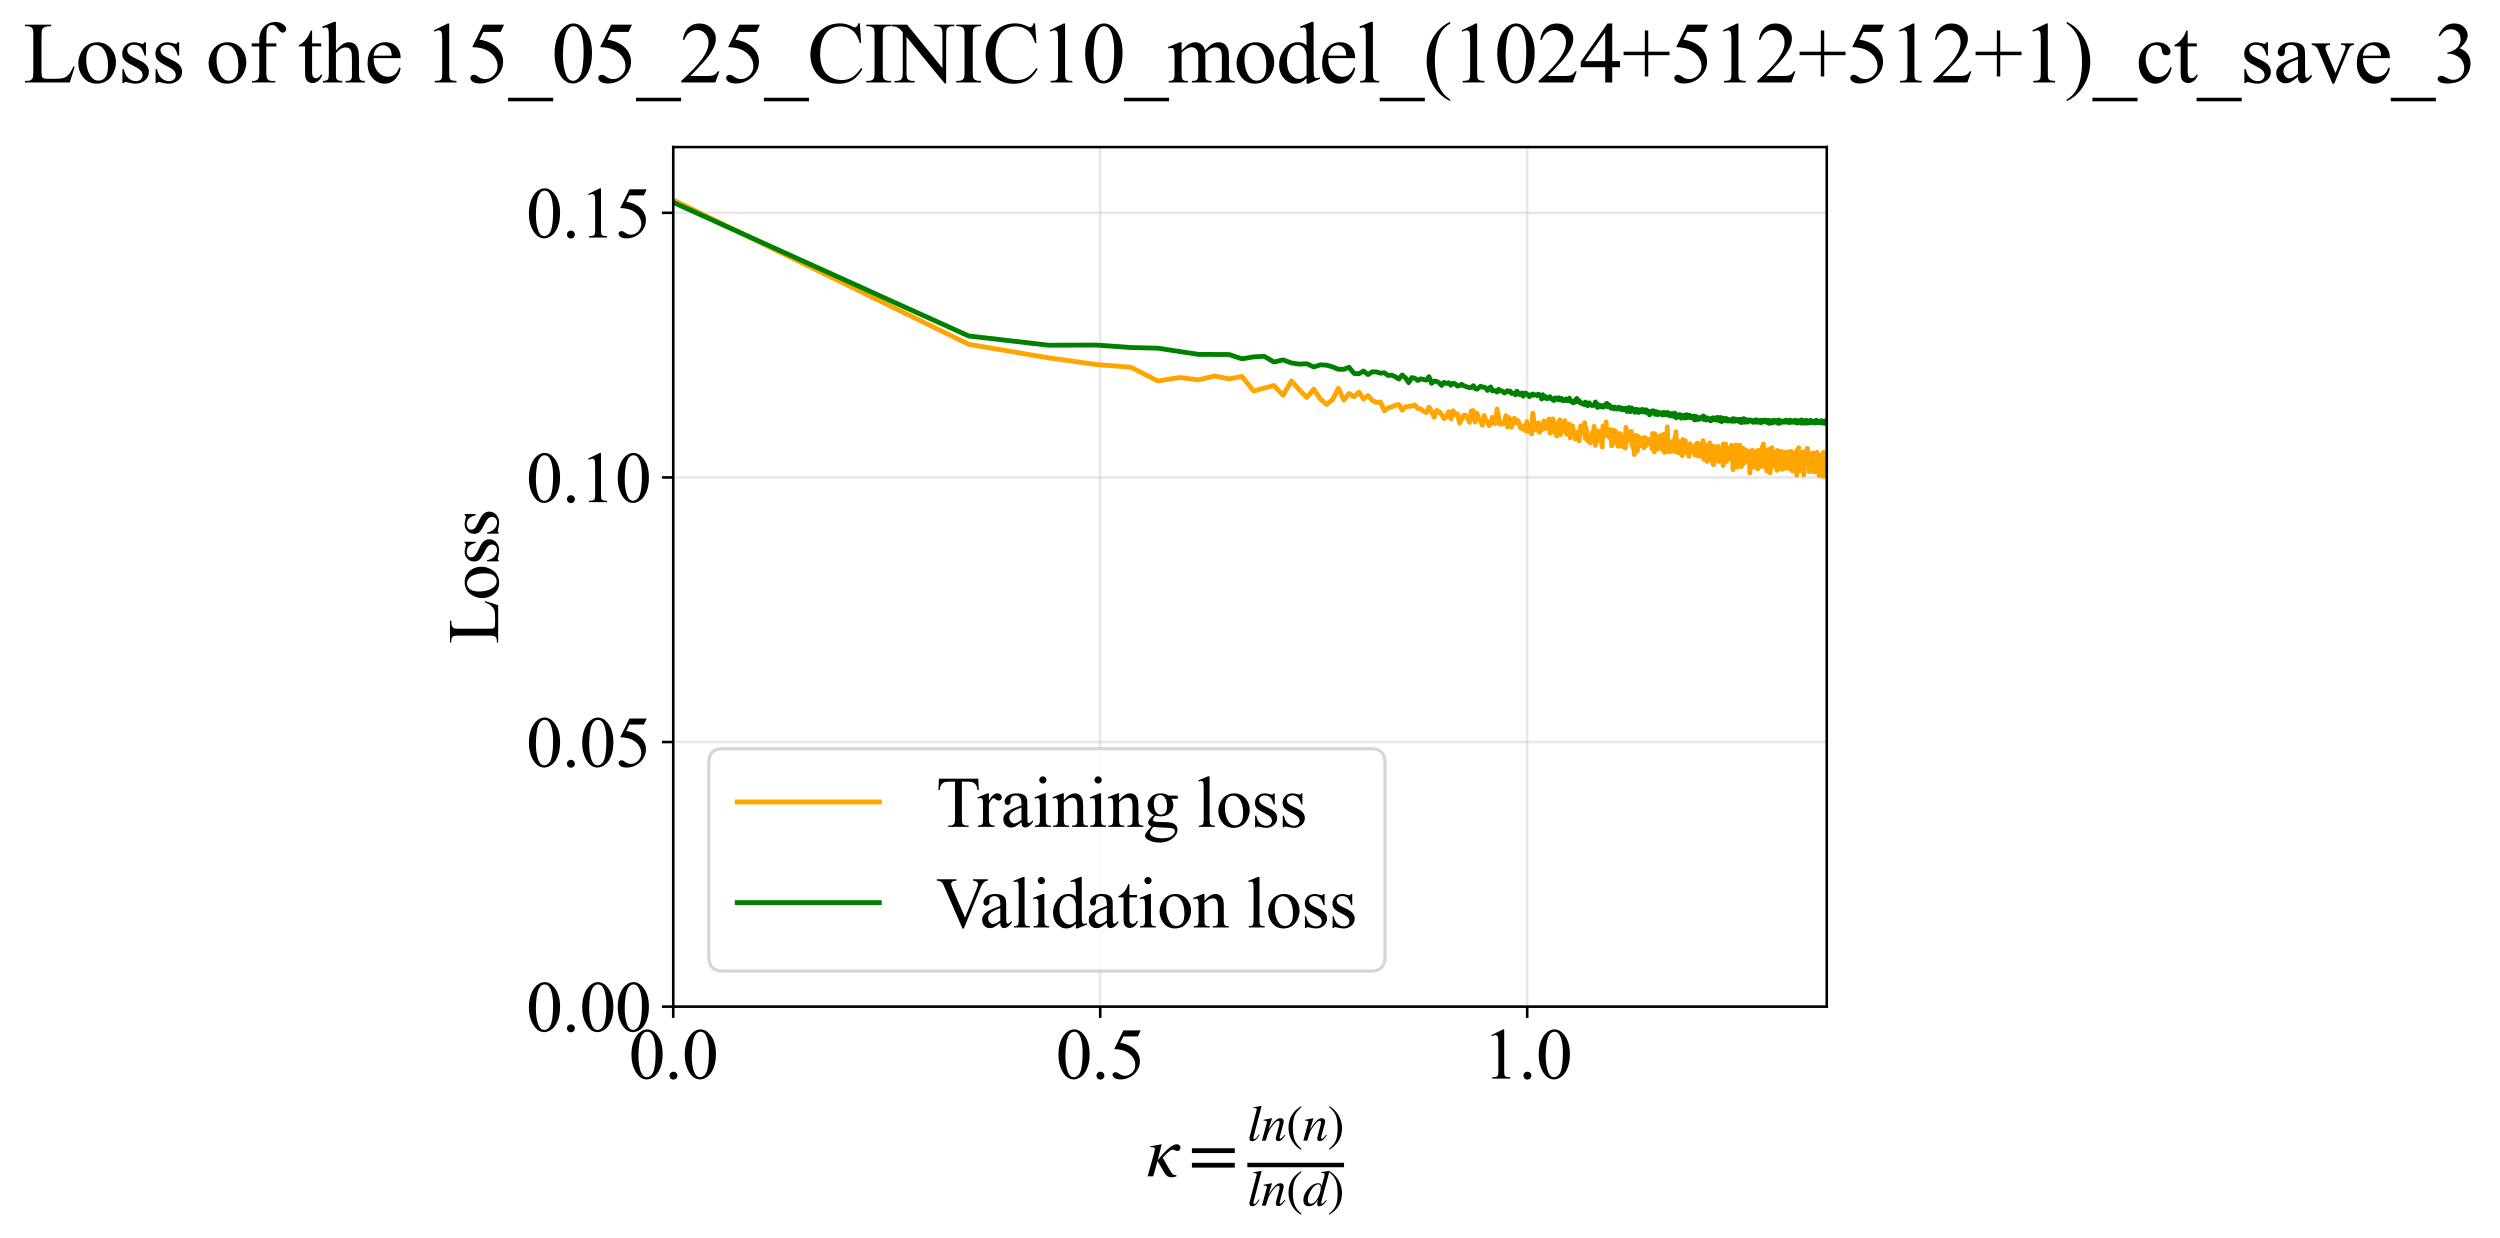 <?xml version="1.0" encoding="utf-8" standalone="no"?>
<!DOCTYPE svg PUBLIC "-//W3C//DTD SVG 1.1//EN"
  "http://www.w3.org/Graphics/SVG/1.1/DTD/svg11.dtd">
<svg xmlns:xlink="http://www.w3.org/1999/xlink" width="773.982pt" height="383.266pt" viewBox="0 0 773.982 383.266" xmlns="http://www.w3.org/2000/svg" version="1.1">
 <defs>
  <style type="text/css">*{stroke-linejoin: round; stroke-linecap: butt}</style>
 </defs>
 <g id="figure_1">
  <g id="patch_1">
   <path d="M -0 383.266 
L 773.982 383.266 
L 773.982 0 
L -0 0 
z
" style="fill: #ffffff"/>
  </g>
  <g id="axes_1">
   <g id="patch_2">
    <path d="M 208.431 311.644 
L 565.551 311.644 
L 565.551 45.532 
L 208.431 45.532 
z
" style="fill: #ffffff"/>
   </g>
   <g id="matplotlib.axis_1">
    <g id="xtick_1">
     <g id="line2d_1">
      <path d="M 208.431 311.644 
L 208.431 45.532 
" clip-path="url(#p6709a67ee3)" style="fill: none; stroke: #b0b0b0; stroke-opacity: 0.3; stroke-width: 0.8; stroke-linecap: square"/>
     </g>
     <g id="line2d_2">
      <defs>
       <path id="m4b89ced869" d="M 0 0 
L 0 3.5 
" style="stroke: #000000; stroke-width: 0.8"/>
      </defs>
      <g>
       <use xlink:href="#m4b89ced869" x="208.431" y="311.644" style="stroke: #000000; stroke-width: 0.8"/>
      </g>
     </g>
     <g id="text_1">
      <!-- 0.0 -->
      <g transform="translate(194.681 333.92) scale(0.22 -0.22)">
       <defs>
        <path id="TimesNewRomanPSMT-30" d="M 231 2094 
Q 231 2819 450 3342 
Q 669 3866 1031 4122 
Q 1313 4325 1613 4325 
Q 2100 4325 2488 3828 
Q 2972 3213 2972 2159 
Q 2972 1422 2759 906 
Q 2547 391 2217 158 
Q 1888 -75 1581 -75 
Q 975 -75 572 641 
Q 231 1244 231 2094 
z
M 844 2016 
Q 844 1141 1059 588 
Q 1238 122 1591 122 
Q 1759 122 1940 273 
Q 2122 425 2216 781 
Q 2359 1319 2359 2297 
Q 2359 3022 2209 3506 
Q 2097 3866 1919 4016 
Q 1791 4119 1609 4119 
Q 1397 4119 1231 3928 
Q 1006 3669 925 3112 
Q 844 2556 844 2016 
z
" transform="scale(0.016)"/>
        <path id="TimesNewRomanPSMT-2e" d="M 800 606 
Q 947 606 1047 504 
Q 1147 403 1147 259 
Q 1147 116 1045 14 
Q 944 -88 800 -88 
Q 656 -88 554 14 
Q 453 116 453 259 
Q 453 406 554 506 
Q 656 606 800 606 
z
" transform="scale(0.016)"/>
       </defs>
       <use xlink:href="#TimesNewRomanPSMT-30"/>
       <use xlink:href="#TimesNewRomanPSMT-2e" transform="translate(50 0)"/>
       <use xlink:href="#TimesNewRomanPSMT-30" transform="translate(75 0)"/>
      </g>
     </g>
    </g>
    <g id="xtick_2">
     <g id="line2d_3">
      <path d="M 340.619 311.644 
L 340.619 45.532 
" clip-path="url(#p6709a67ee3)" style="fill: none; stroke: #b0b0b0; stroke-opacity: 0.3; stroke-width: 0.8; stroke-linecap: square"/>
     </g>
     <g id="line2d_4">
      <g>
       <use xlink:href="#m4b89ced869" x="340.619" y="311.644" style="stroke: #000000; stroke-width: 0.8"/>
      </g>
     </g>
     <g id="text_2">
      <!-- 0.5 -->
      <g transform="translate(326.869 333.92) scale(0.22 -0.22)">
       <defs>
        <path id="TimesNewRomanPSMT-35" d="M 2778 4238 
L 2534 3706 
L 1259 3706 
L 981 3138 
Q 1809 3016 2294 2522 
Q 2709 2097 2709 1522 
Q 2709 1188 2573 903 
Q 2438 619 2231 419 
Q 2025 219 1772 97 
Q 1413 -75 1034 -75 
Q 653 -75 479 54 
Q 306 184 306 341 
Q 306 428 378 495 
Q 450 563 559 563 
Q 641 563 702 538 
Q 763 513 909 409 
Q 1144 247 1384 247 
Q 1750 247 2026 523 
Q 2303 800 2303 1197 
Q 2303 1581 2056 1914 
Q 1809 2247 1375 2428 
Q 1034 2569 447 2591 
L 1259 4238 
L 2778 4238 
z
" transform="scale(0.016)"/>
       </defs>
       <use xlink:href="#TimesNewRomanPSMT-30"/>
       <use xlink:href="#TimesNewRomanPSMT-2e" transform="translate(50 0)"/>
       <use xlink:href="#TimesNewRomanPSMT-35" transform="translate(75 0)"/>
      </g>
     </g>
    </g>
    <g id="xtick_3">
     <g id="line2d_5">
      <path d="M 472.807 311.644 
L 472.807 45.532 
" clip-path="url(#p6709a67ee3)" style="fill: none; stroke: #b0b0b0; stroke-opacity: 0.3; stroke-width: 0.8; stroke-linecap: square"/>
     </g>
     <g id="line2d_6">
      <g>
       <use xlink:href="#m4b89ced869" x="472.807" y="311.644" style="stroke: #000000; stroke-width: 0.8"/>
      </g>
     </g>
     <g id="text_3">
      <!-- 1.0 -->
      <g transform="translate(459.057 333.92) scale(0.22 -0.22)">
       <defs>
        <path id="TimesNewRomanPSMT-31" d="M 750 3822 
L 1781 4325 
L 1884 4325 
L 1884 747 
Q 1884 391 1914 303 
Q 1944 216 2037 169 
Q 2131 122 2419 116 
L 2419 0 
L 825 0 
L 825 116 
Q 1125 122 1212 167 
Q 1300 213 1334 289 
Q 1369 366 1369 747 
L 1369 3034 
Q 1369 3497 1338 3628 
Q 1316 3728 1258 3775 
Q 1200 3822 1119 3822 
Q 1003 3822 797 3725 
L 750 3822 
z
" transform="scale(0.016)"/>
       </defs>
       <use xlink:href="#TimesNewRomanPSMT-31"/>
       <use xlink:href="#TimesNewRomanPSMT-2e" transform="translate(50 0)"/>
       <use xlink:href="#TimesNewRomanPSMT-30" transform="translate(75 0)"/>
      </g>
     </g>
    </g>
    <g id="text_4">
     <!-- $\kappa  = \frac{ln(n)}{ln(d)}$ -->
     <g transform="translate(354.981 364.186) scale(0.22 -0.22)">
      <defs>
       <path id="STIXGeneral-Italic-3ba" d="M 979 1440 
L 998 1446 
Q 1850 2541 2464 2790 
Q 2547 2822 2630 2822 
Q 2797 2822 2886 2736 
Q 2976 2650 2976 2522 
Q 2976 2387 2893 2307 
Q 2810 2227 2682 2227 
Q 2605 2227 2502 2288 
Q 2400 2349 2336 2349 
Q 2170 2349 1990 2205 
Q 1811 2061 1414 1645 
L 2042 544 
Q 2202 262 2310 182 
Q 2419 102 2624 102 
L 2624 0 
Q 2374 -83 2182 -83 
Q 1786 -83 1555 326 
L 960 1350 
L 576 0 
L 90 0 
L 640 1978 
Q 730 2317 730 2406 
Q 730 2560 518 2560 
L 339 2560 
L 339 2650 
Q 678 2694 1306 2822 
L 1325 2803 
L 979 1440 
z
" transform="scale(0.016)"/>
       <path id="STIXGeneral-Regular-3d" d="M 4077 2048 
L 307 2048 
L 307 2470 
L 4077 2470 
L 4077 2048 
z
M 4077 768 
L 307 768 
L 307 1190 
L 4077 1190 
L 4077 768 
z
" transform="scale(0.016)"/>
       <path id="STIXGeneral-Italic-6c" d="M 1786 4339 
L 806 595 
Q 755 410 755 320 
Q 755 205 864 205 
Q 1037 205 1293 570 
L 1453 794 
L 1542 730 
Q 1254 275 1046 102 
Q 838 -70 576 -70 
Q 262 -70 262 288 
Q 262 397 288 480 
L 1165 3834 
Q 1184 3898 1184 3955 
Q 1184 4096 870 4096 
L 755 4096 
L 755 4198 
Q 1203 4250 1747 4371 
L 1786 4339 
z
" transform="scale(0.016)"/>
       <path id="STIXGeneral-Italic-6e" d="M 2944 749 
L 3034 666 
Q 2707 218 2534 80 
Q 2362 -58 2138 -58 
Q 2010 -58 1923 28 
Q 1837 115 1837 288 
Q 1837 390 1939 768 
L 2221 1805 
Q 2310 2150 2310 2310 
Q 2310 2496 2157 2496 
Q 1971 2496 1750 2275 
Q 1530 2054 1210 1587 
Q 998 1274 899 1024 
Q 800 774 570 0 
L 90 0 
L 704 2240 
Q 717 2304 717 2349 
Q 717 2445 630 2480 
Q 544 2515 301 2522 
L 301 2624 
Q 550 2675 857 2729 
Q 1165 2784 1338 2822 
L 1363 2810 
L 934 1414 
Q 1408 2170 1753 2496 
Q 2099 2822 2413 2822 
Q 2611 2822 2720 2716 
Q 2829 2611 2829 2432 
Q 2829 2272 2765 2048 
L 2406 749 
Q 2317 429 2317 358 
Q 2317 243 2419 243 
Q 2541 243 2810 582 
Q 2854 634 2944 749 
z
" transform="scale(0.016)"/>
       <path id="STIXGeneral-Regular-28" d="M 1946 -1030 
L 1869 -1133 
Q 1126 -710 716 32 
Q 307 774 307 1613 
Q 307 3386 1888 4326 
L 1946 4224 
Q 1293 3667 1075 3126 
Q 858 2586 858 1632 
Q 858 685 1082 96 
Q 1306 -493 1946 -1030 
z
" transform="scale(0.016)"/>
       <path id="STIXGeneral-Regular-29" d="M 186 4224 
L 262 4326 
Q 992 3891 1408 3148 
Q 1824 2406 1824 1581 
Q 1824 -166 243 -1133 
L 186 -1030 
Q 845 -486 1059 54 
Q 1274 595 1274 1562 
Q 1274 2534 1059 3120 
Q 845 3706 186 4224 
z
" transform="scale(0.016)"/>
       <path id="STIXGeneral-Italic-64" d="M 3334 4371 
L 3373 4333 
L 3123 3360 
L 2739 1958 
Q 2323 429 2323 384 
Q 2323 256 2438 256 
Q 2522 256 2614 336 
Q 2707 416 2963 710 
L 3040 646 
Q 2547 -83 2099 -83 
Q 1978 -83 1907 -6 
Q 1837 70 1837 205 
Q 1837 397 1920 774 
Q 1645 307 1379 118 
Q 1114 -70 781 -70 
Q 461 -70 278 125 
Q 96 320 96 678 
Q 96 1440 713 2131 
Q 1331 2822 1965 2822 
Q 2163 2822 2256 2732 
Q 2349 2643 2381 2451 
L 2387 2451 
L 2675 3494 
Q 2765 3808 2765 3949 
Q 2765 4051 2694 4076 
Q 2624 4102 2355 4115 
L 2355 4224 
Q 2848 4269 3334 4371 
z
M 2278 2310 
Q 2278 2477 2185 2576 
Q 2093 2675 1978 2675 
Q 1677 2675 1395 2381 
Q 1075 2042 864 1571 
Q 653 1101 653 704 
Q 653 486 752 361 
Q 851 237 1024 237 
Q 1312 237 1606 550 
Q 1901 864 2089 1350 
Q 2278 1837 2278 2310 
z
" transform="scale(0.016)"/>
      </defs>
      <use xlink:href="#STIXGeneral-Italic-3ba" transform="translate(0 0.003)"/>
      <use xlink:href="#STIXGeneral-Regular-3d" transform="translate(58.84 0.003)"/>
      <use xlink:href="#STIXGeneral-Italic-6c" transform="translate(141.78 50.192) scale(0.7)"/>
      <use xlink:href="#STIXGeneral-Italic-6e" transform="translate(161.24 50.192) scale(0.7)"/>
      <use xlink:href="#STIXGeneral-Regular-28" transform="translate(196.24 50.192) scale(0.7)"/>
      <use xlink:href="#STIXGeneral-Italic-6e" transform="translate(219.55 50.192) scale(0.7)"/>
      <use xlink:href="#STIXGeneral-Regular-29" transform="translate(254.55 50.192) scale(0.7)"/>
      <use xlink:href="#STIXGeneral-Italic-6c" transform="translate(141.78 -41.258) scale(0.7)"/>
      <use xlink:href="#STIXGeneral-Italic-6e" transform="translate(161.24 -41.258) scale(0.7)"/>
      <use xlink:href="#STIXGeneral-Regular-28" transform="translate(196.24 -41.258) scale(0.7)"/>
      <use xlink:href="#STIXGeneral-Italic-64" transform="translate(219.55 -41.258) scale(0.7)"/>
      <use xlink:href="#STIXGeneral-Regular-29" transform="translate(254.55 -41.258) scale(0.7)"/>
      <path d="M 141.78 12.8 
L 141.78 19.05 
L 277.86 19.05 
L 277.86 12.8 
L 141.78 12.8 
z
"/>
     </g>
    </g>
   </g>
   <g id="matplotlib.axis_2">
    <g id="ytick_1">
     <g id="line2d_7">
      <path d="M 208.431 311.644 
L 565.551 311.644 
" clip-path="url(#p6709a67ee3)" style="fill: none; stroke: #b0b0b0; stroke-opacity: 0.3; stroke-width: 0.8; stroke-linecap: square"/>
     </g>
     <g id="line2d_8">
      <defs>
       <path id="m851a158f5e" d="M 0 0 
L -3.5 0 
" style="stroke: #000000; stroke-width: 0.8"/>
      </defs>
      <g>
       <use xlink:href="#m851a158f5e" x="208.431" y="311.644" style="stroke: #000000; stroke-width: 0.8"/>
      </g>
     </g>
     <g id="text_5">
      <!-- 0.00 -->
      <g transform="translate(162.931 319.282) scale(0.22 -0.22)">
       <use xlink:href="#TimesNewRomanPSMT-30"/>
       <use xlink:href="#TimesNewRomanPSMT-2e" transform="translate(50 0)"/>
       <use xlink:href="#TimesNewRomanPSMT-30" transform="translate(75 0)"/>
       <use xlink:href="#TimesNewRomanPSMT-30" transform="translate(125 0)"/>
      </g>
     </g>
    </g>
    <g id="ytick_2">
     <g id="line2d_9">
      <path d="M 208.431 229.726 
L 565.551 229.726 
" clip-path="url(#p6709a67ee3)" style="fill: none; stroke: #b0b0b0; stroke-opacity: 0.3; stroke-width: 0.8; stroke-linecap: square"/>
     </g>
     <g id="line2d_10">
      <g>
       <use xlink:href="#m851a158f5e" x="208.431" y="229.726" style="stroke: #000000; stroke-width: 0.8"/>
      </g>
     </g>
     <g id="text_6">
      <!-- 0.05 -->
      <g transform="translate(162.931 237.364) scale(0.22 -0.22)">
       <use xlink:href="#TimesNewRomanPSMT-30"/>
       <use xlink:href="#TimesNewRomanPSMT-2e" transform="translate(50 0)"/>
       <use xlink:href="#TimesNewRomanPSMT-30" transform="translate(75 0)"/>
       <use xlink:href="#TimesNewRomanPSMT-35" transform="translate(125 0)"/>
      </g>
     </g>
    </g>
    <g id="ytick_3">
     <g id="line2d_11">
      <path d="M 208.431 147.809 
L 565.551 147.809 
" clip-path="url(#p6709a67ee3)" style="fill: none; stroke: #b0b0b0; stroke-opacity: 0.3; stroke-width: 0.8; stroke-linecap: square"/>
     </g>
     <g id="line2d_12">
      <g>
       <use xlink:href="#m851a158f5e" x="208.431" y="147.809" style="stroke: #000000; stroke-width: 0.8"/>
      </g>
     </g>
     <g id="text_7">
      <!-- 0.10 -->
      <g transform="translate(162.931 155.447) scale(0.22 -0.22)">
       <use xlink:href="#TimesNewRomanPSMT-30"/>
       <use xlink:href="#TimesNewRomanPSMT-2e" transform="translate(50 0)"/>
       <use xlink:href="#TimesNewRomanPSMT-31" transform="translate(75 0)"/>
       <use xlink:href="#TimesNewRomanPSMT-30" transform="translate(125 0)"/>
      </g>
     </g>
    </g>
    <g id="ytick_4">
     <g id="line2d_13">
      <path d="M 208.431 65.891 
L 565.551 65.891 
" clip-path="url(#p6709a67ee3)" style="fill: none; stroke: #b0b0b0; stroke-opacity: 0.3; stroke-width: 0.8; stroke-linecap: square"/>
     </g>
     <g id="line2d_14">
      <g>
       <use xlink:href="#m851a158f5e" x="208.431" y="65.891" style="stroke: #000000; stroke-width: 0.8"/>
      </g>
     </g>
     <g id="text_8">
      <!-- 0.15 -->
      <g transform="translate(162.931 73.529) scale(0.22 -0.22)">
       <use xlink:href="#TimesNewRomanPSMT-30"/>
       <use xlink:href="#TimesNewRomanPSMT-2e" transform="translate(50 0)"/>
       <use xlink:href="#TimesNewRomanPSMT-31" transform="translate(75 0)"/>
       <use xlink:href="#TimesNewRomanPSMT-35" transform="translate(125 0)"/>
      </g>
     </g>
    </g>
    <g id="text_9">
     <!-- Loss -->
     <g transform="translate(154.225 199.369) rotate(-90) scale(0.22 -0.22)">
      <defs>
       <path id="TimesNewRomanPSMT-4c" d="M 3669 1172 
L 3772 1150 
L 3409 0 
L 128 0 
L 128 116 
L 288 116 
Q 556 116 672 291 
Q 738 391 738 753 
L 738 3488 
Q 738 3884 650 3984 
Q 528 4122 288 4122 
L 128 4122 
L 128 4238 
L 2047 4238 
L 2047 4122 
Q 1709 4125 1573 4059 
Q 1438 3994 1388 3894 
Q 1338 3794 1338 3416 
L 1338 753 
Q 1338 494 1388 397 
Q 1425 331 1503 300 
Q 1581 269 1991 269 
L 2300 269 
Q 2788 269 2984 341 
Q 3181 413 3343 595 
Q 3506 778 3669 1172 
z
" transform="scale(0.016)"/>
       <path id="TimesNewRomanPSMT-6f" d="M 1600 2947 
Q 2250 2947 2644 2453 
Q 2978 2031 2978 1484 
Q 2978 1100 2793 706 
Q 2609 313 2286 112 
Q 1963 -88 1566 -88 
Q 919 -88 538 428 
Q 216 863 216 1403 
Q 216 1797 411 2186 
Q 606 2575 925 2761 
Q 1244 2947 1600 2947 
z
M 1503 2744 
Q 1338 2744 1170 2645 
Q 1003 2547 900 2300 
Q 797 2053 797 1666 
Q 797 1041 1045 587 
Q 1294 134 1700 134 
Q 2003 134 2200 384 
Q 2397 634 2397 1244 
Q 2397 2006 2069 2444 
Q 1847 2744 1503 2744 
z
" transform="scale(0.016)"/>
       <path id="TimesNewRomanPSMT-73" d="M 2050 2947 
L 2050 1972 
L 1947 1972 
Q 1828 2431 1642 2597 
Q 1456 2763 1169 2763 
Q 950 2763 815 2647 
Q 681 2531 681 2391 
Q 681 2216 781 2091 
Q 878 1963 1175 1819 
L 1631 1597 
Q 2266 1288 2266 781 
Q 2266 391 1970 151 
Q 1675 -88 1309 -88 
Q 1047 -88 709 6 
Q 606 38 541 38 
Q 469 38 428 -44 
L 325 -44 
L 325 978 
L 428 978 
Q 516 541 762 319 
Q 1009 97 1316 97 
Q 1531 97 1667 223 
Q 1803 350 1803 528 
Q 1803 744 1651 891 
Q 1500 1038 1047 1263 
Q 594 1488 453 1669 
Q 313 1847 313 2119 
Q 313 2472 555 2709 
Q 797 2947 1181 2947 
Q 1350 2947 1591 2875 
Q 1750 2828 1803 2828 
Q 1853 2828 1881 2850 
Q 1909 2872 1947 2947 
L 2050 2947 
z
" transform="scale(0.016)"/>
      </defs>
      <use xlink:href="#TimesNewRomanPSMT-4c"/>
      <use xlink:href="#TimesNewRomanPSMT-6f" transform="translate(61.084 0)"/>
      <use xlink:href="#TimesNewRomanPSMT-73" transform="translate(111.084 0)"/>
      <use xlink:href="#TimesNewRomanPSMT-73" transform="translate(150 0)"/>
     </g>
    </g>
   </g>
   <g id="line2d_15">
    <path d="M 208.431 61.915 
L 299.917 106.605 
L 324.581 110.787 
L 339.436 112.864 
L 350.1 113.69 
L 358.425 117.94 
L 365.254 116.871 
L 371.044 117.605 
L 376.07 116.407 
L 380.51 117.309 
L 384.487 116.54 
L 388.088 121.029 
L 394.407 119.348 
L 397.213 122.376 
L 399.826 117.916 
L 402.272 120.734 
L 404.57 123.055 
L 406.738 120.468 
L 408.789 123.588 
L 410.735 125.218 
L 412.587 123.654 
L 414.353 120.184 
L 416.041 123.863 
L 417.658 121.81 
L 419.209 122.834 
L 420.699 121.391 
L 422.133 123.528 
L 423.515 122.461 
L 424.849 123.982 
L 426.137 124.612 
L 427.384 124.457 
L 428.591 127.178 
L 429.761 126.272 
L 430.896 125.947 
L 431.999 125.51 
L 433.07 125.218 
L 434.112 126.958 
L 435.127 125.923 
L 437.078 125.708 
L 438.018 125.351 
L 438.935 126.502 
L 439.83 126.592 
L 440.705 127.31 
L 441.56 127.721 
L 442.396 126.082 
L 443.215 127.376 
L 444.016 129.136 
L 444.801 127.067 
L 445.57 127.472 
L 446.324 128.367 
L 447.063 129.596 
L 447.788 129.157 
L 448.5 127.453 
L 449.198 129.681 
L 449.884 127.189 
L 450.558 128.425 
L 451.221 128.063 
L 451.871 130.986 
L 453.141 128.571 
L 453.76 128.513 
L 454.369 129.532 
L 454.969 130.754 
L 455.559 127.202 
L 456.141 127.122 
L 456.714 130.688 
L 457.278 127.961 
L 457.834 129.859 
L 458.382 130.298 
L 458.922 131.67 
L 459.455 128.663 
L 459.98 130.098 
L 460.498 130.483 
L 461.01 131.798 
L 461.514 131.395 
L 462.012 129.184 
L 462.989 131.178 
L 463.468 126.613 
L 464.409 131.35 
L 464.871 130.994 
L 465.327 131.206 
L 465.778 130.587 
L 466.223 128.667 
L 466.664 132.14 
L 467.099 129.249 
L 467.53 130.387 
L 467.955 132.251 
L 468.376 130.083 
L 468.793 129.485 
L 469.205 130.892 
L 469.612 130.115 
L 470.015 130.332 
L 470.809 132.571 
L 471.2 132.264 
L 471.587 132.793 
L 471.97 131.817 
L 472.349 133.408 
L 472.724 130.544 
L 473.096 133.539 
L 473.464 132.38 
L 473.829 132.072 
L 474.19 134.365 
L 474.548 127.889 
L 474.902 130.854 
L 475.601 133.192 
L 475.946 132.268 
L 476.288 130.911 
L 476.627 133.862 
L 476.963 131.808 
L 477.295 132.842 
L 477.625 132.88 
L 477.952 130.315 
L 478.277 131.068 
L 478.598 132.523 
L 479.547 129.728 
L 479.858 134.122 
L 480.167 133.971 
L 480.473 130.956 
L 480.777 129.687 
L 481.078 130.768 
L 481.377 133.154 
L 481.673 133.895 
L 481.968 134.965 
L 482.26 131.101 
L 482.55 131.782 
L 482.837 129.947 
L 483.123 134.574 
L 483.406 132.384 
L 483.687 132.065 
L 483.967 130.533 
L 484.244 133.523 
L 484.519 130.235 
L 485.064 134.424 
L 485.333 131.809 
L 485.6 132.883 
L 485.866 131.316 
L 486.13 135.534 
L 486.652 134.755 
L 486.91 131.886 
L 487.167 134.391 
L 487.422 133.858 
L 487.675 135.932 
L 487.927 134.444 
L 488.177 133.817 
L 488.425 134.004 
L 488.672 134.822 
L 488.917 136.473 
L 489.402 131.83 
L 489.643 133.988 
L 490.119 132.567 
L 490.355 132.486 
L 490.59 130.846 
L 490.823 135.774 
L 491.055 132.503 
L 491.514 135.268 
L 491.742 136.623 
L 491.968 135.606 
L 492.193 136.15 
L 492.416 137.143 
L 493.079 133.711 
L 493.298 134.798 
L 493.515 131.991 
L 493.731 133.83 
L 493.946 137.9 
L 494.159 136.431 
L 494.372 136.729 
L 494.583 133.37 
L 494.793 135.836 
L 495.002 133.722 
L 495.21 135.774 
L 495.622 134.87 
L 496.029 138.38 
L 496.232 131.953 
L 496.433 132.969 
L 496.633 134.685 
L 496.832 134.457 
L 497.03 133.617 
L 497.227 130.633 
L 497.423 134.563 
L 497.618 134.973 
L 497.812 133.716 
L 498.005 134.953 
L 498.197 135.407 
L 498.388 133.327 
L 498.578 132.947 
L 498.768 133.411 
L 498.956 137.997 
L 499.143 134.057 
L 499.33 134.168 
L 499.515 136.583 
L 499.7 133.194 
L 499.883 136.747 
L 500.066 133.44 
L 500.248 137.152 
L 500.429 133.805 
L 500.61 136.522 
L 500.789 134.432 
L 500.968 138.164 
L 501.145 135.041 
L 501.322 137.869 
L 501.498 137.132 
L 501.674 134.261 
L 501.848 134.604 
L 502.195 137.072 
L 502.367 135.958 
L 502.538 138.313 
L 502.709 136.54 
L 502.878 138.232 
L 503.048 135.971 
L 503.216 138.668 
L 503.383 132.296 
L 503.55 133.579 
L 503.716 136.671 
L 503.882 133.536 
L 504.21 135.33 
L 504.374 135.707 
L 504.536 135.785 
L 504.698 133.953 
L 504.859 135.405 
L 505.02 133.539 
L 505.339 138.014 
L 505.498 135.364 
L 505.655 138.787 
L 505.813 137.192 
L 505.969 140.718 
L 506.125 136.086 
L 506.435 134.752 
L 506.589 136.131 
L 506.895 139.688 
L 507.048 134.996 
L 507.199 136.792 
L 507.501 136.068 
L 507.8 137.957 
L 507.948 136.108 
L 508.096 135.987 
L 508.244 137.993 
L 508.391 135.556 
L 508.537 137.06 
L 508.683 136.751 
L 508.973 138.633 
L 509.261 135.473 
L 509.404 137.556 
L 509.546 136.82 
L 509.688 137.914 
L 509.83 136.656 
L 509.971 137.207 
L 510.111 136.029 
L 510.251 136.388 
L 510.39 136.09 
L 510.529 136.721 
L 510.668 136.137 
L 510.806 136.075 
L 510.943 137.441 
L 511.216 136.863 
L 511.352 135.893 
L 511.488 138.969 
L 511.623 134.217 
L 511.757 138.086 
L 511.891 134.874 
L 512.158 139.892 
L 512.29 134.258 
L 512.423 139.197 
L 512.554 134.858 
L 512.685 137.944 
L 512.816 136.557 
L 512.947 138.508 
L 513.077 137.913 
L 513.206 139.015 
L 513.335 138.547 
L 513.464 138.709 
L 513.72 137.683 
L 513.847 137.853 
L 513.974 134.871 
L 514.352 138.771 
L 514.477 136.175 
L 514.602 137.131 
L 514.726 134.562 
L 514.85 139.458 
L 514.974 136.772 
L 515.097 139.569 
L 515.22 134.471 
L 515.342 140.07 
L 515.464 135.506 
L 515.586 136.633 
L 515.707 139.467 
L 515.828 136.598 
L 515.948 138.373 
L 516.069 137.246 
L 516.188 132.134 
L 516.308 137.27 
L 516.427 137.394 
L 516.545 139.764 
L 516.663 137.034 
L 516.899 138.249 
L 517.016 138.163 
L 517.133 139.817 
L 517.481 136.85 
L 517.596 136.73 
L 517.711 138.989 
L 517.826 137.146 
L 518.054 137.678 
L 518.168 136.365 
L 518.394 139.788 
L 518.619 135.286 
L 518.731 137.639 
L 518.843 133.657 
L 518.954 139.416 
L 519.065 136.192 
L 519.286 137.419 
L 519.396 137.972 
L 519.506 140.089 
L 519.615 139.411 
L 519.725 140.212 
L 519.833 139.537 
L 519.942 136.747 
L 520.05 138.336 
L 520.158 136.997 
L 520.48 140.539 
L 520.586 137.501 
L 520.799 141.057 
L 520.904 139.919 
L 521.01 136.073 
L 521.22 138.449 
L 521.325 137.745 
L 521.533 138.366 
L 521.74 136.416 
L 522.049 139.92 
L 522.151 139.94 
L 522.253 138.672 
L 522.355 140.249 
L 522.558 137.966 
L 522.659 138.514 
L 522.86 141.281 
L 522.961 137.852 
L 523.061 138.498 
L 523.26 137.416 
L 523.359 139.418 
L 523.458 138.328 
L 523.556 138.381 
L 523.655 138.223 
L 523.753 139.886 
L 523.851 139.831 
L 524.046 138.835 
L 524.143 139.394 
L 524.24 138.64 
L 524.337 139.362 
L 524.433 138.291 
L 524.529 140.165 
L 524.625 139.21 
L 524.721 140.828 
L 524.816 140.575 
L 525.006 137.756 
L 525.101 140.05 
L 525.196 139.997 
L 525.29 140.541 
L 525.384 137.223 
L 525.478 141.062 
L 525.665 137.222 
L 525.758 139.072 
L 525.851 138.75 
L 525.943 139.584 
L 526.036 139.358 
L 526.128 138.655 
L 526.312 140.603 
L 526.403 141.211 
L 526.495 140.221 
L 526.586 141.234 
L 526.677 139.525 
L 526.767 141.344 
L 526.858 140.558 
L 526.948 140.837 
L 527.128 138.755 
L 527.218 136.42 
L 527.307 141.22 
L 527.396 137.045 
L 527.485 137.514 
L 527.574 142.227 
L 527.663 138.429 
L 527.751 139.324 
L 527.839 140.73 
L 527.927 138.894 
L 528.015 141.976 
L 528.102 141.556 
L 528.364 139.93 
L 528.451 140.511 
L 528.537 142.863 
L 528.624 138.956 
L 528.71 140.283 
L 528.796 137.816 
L 528.882 141.593 
L 528.967 140.3 
L 529.138 141.613 
L 529.308 137.11 
L 529.392 137.983 
L 529.477 140.972 
L 529.561 140.086 
L 529.645 137.994 
L 529.896 142.379 
L 529.98 141.147 
L 530.063 141.434 
L 530.146 142.814 
L 530.311 139.912 
L 530.394 143.813 
L 530.476 138.127 
L 530.558 143.8 
L 530.64 138.534 
L 530.722 140.514 
L 530.803 140.497 
L 530.966 139.592 
L 531.047 142.056 
L 531.128 141.318 
L 531.208 142.307 
L 531.289 140.771 
L 531.369 142.009 
L 531.609 138.375 
L 531.689 139.738 
L 531.769 138.599 
L 531.848 139.108 
L 531.927 138.166 
L 532.006 139.262 
L 532.085 142.828 
L 532.164 141.419 
L 532.242 138.965 
L 532.321 140.55 
L 532.477 139.206 
L 532.555 142.16 
L 532.633 139.724 
L 532.71 139.844 
L 532.788 141.566 
L 533.019 138.905 
L 533.249 140.849 
L 533.325 139.649 
L 533.478 144.139 
L 533.553 137.455 
L 533.629 140.151 
L 533.705 141.475 
L 533.856 140.292 
L 533.931 141.772 
L 534.006 138.943 
L 534.08 140.137 
L 534.155 141.215 
L 534.23 137.473 
L 534.304 138.58 
L 534.378 142.278 
L 534.453 138.902 
L 534.527 142.86 
L 534.6 140.082 
L 534.674 140.183 
L 534.821 141.798 
L 534.894 140.404 
L 534.967 140.705 
L 535.04 140.751 
L 535.113 140.561 
L 535.258 141.441 
L 535.331 141.36 
L 535.547 138.724 
L 535.619 140.874 
L 535.691 139.777 
L 535.763 140.598 
L 535.834 139.593 
L 535.905 142.102 
L 536.048 137.83 
L 536.119 138.903 
L 536.189 138.1 
L 536.331 139.141 
L 536.542 145.407 
L 536.682 139.556 
L 536.821 143.741 
L 536.96 139.528 
L 537.029 143.517 
L 537.098 141.428 
L 537.167 139.981 
L 537.305 141.994 
L 537.442 137.766 
L 537.511 138.453 
L 537.647 143.523 
L 537.715 144.589 
L 537.918 138.138 
L 537.986 144.493 
L 538.053 142.773 
L 538.121 139.069 
L 538.188 141.668 
L 538.255 140.85 
L 538.322 140.521 
L 538.456 143.313 
L 538.589 137.809 
L 538.655 140.865 
L 538.787 139.514 
L 538.854 139.694 
L 538.985 143.015 
L 539.051 138.823 
L 539.117 144.421 
L 539.182 142.155 
L 539.247 143.353 
L 539.572 138.741 
L 539.637 142.095 
L 539.702 141.942 
L 539.766 141.753 
L 539.831 140.69 
L 539.895 143.421 
L 539.959 140.258 
L 540.023 140.424 
L 540.087 142.504 
L 540.151 141.804 
L 540.214 142.875 
L 540.468 139.393 
L 540.531 141.738 
L 540.595 140.171 
L 540.658 141.966 
L 540.72 141.684 
L 540.783 141.55 
L 540.971 139.872 
L 541.158 142.821 
L 541.22 140.272 
L 541.282 142.134 
L 541.344 142.426 
L 541.405 141.114 
L 541.467 142.956 
L 541.529 139.711 
L 541.59 140.81 
L 541.713 146.422 
L 541.774 142.117 
L 541.835 142.119 
L 541.896 142.856 
L 541.957 145.088 
L 542.017 140 
L 542.078 143.499 
L 542.139 144.02 
L 542.32 140.015 
L 542.44 142.012 
L 542.5 141.051 
L 542.56 139.403 
L 542.62 144.603 
L 542.68 140.155 
L 542.739 143.32 
L 542.799 141.439 
L 542.977 144.05 
L 543.036 143.355 
L 543.095 141.163 
L 543.154 142.714 
L 543.213 140.94 
L 543.272 142.088 
L 543.331 141.28 
L 543.389 144.369 
L 543.564 140.075 
L 543.623 144.506 
L 543.681 142.16 
L 543.739 144.597 
L 543.797 142.365 
L 543.855 143.793 
L 543.913 142.693 
L 543.97 144.923 
L 544.028 144.669 
L 544.086 143.705 
L 544.143 139.494 
L 544.201 145.123 
L 544.258 142.655 
L 544.315 140.686 
L 544.372 140.847 
L 544.429 142.599 
L 544.486 139.602 
L 544.543 143.248 
L 544.6 139.451 
L 544.657 142.229 
L 544.713 140.254 
L 544.77 141.941 
L 544.826 143.4 
L 544.883 140.331 
L 544.939 140.812 
L 544.995 143.604 
L 545.107 140.182 
L 545.163 143.16 
L 545.219 140.142 
L 545.275 144.364 
L 545.331 141.17 
L 545.386 139.595 
L 545.442 143.26 
L 545.497 142.143 
L 545.553 141.857 
L 545.608 138.308 
L 545.663 140.125 
L 545.718 142.045 
L 545.773 141.946 
L 545.828 141.786 
L 545.883 144.003 
L 545.938 137.45 
L 545.993 143.862 
L 546.048 144.425 
L 546.157 141.179 
L 546.32 144.515 
L 546.374 141.198 
L 546.482 141.212 
L 546.536 142.598 
L 546.698 139.327 
L 546.858 143.081 
L 546.912 141.056 
L 547.019 145.849 
L 547.072 141.656 
L 547.178 141.792 
L 547.231 140.149 
L 547.337 144.918 
L 547.39 140.604 
L 547.442 143.578 
L 547.495 143.459 
L 547.547 142.942 
L 547.6 139.982 
L 547.652 143.363 
L 547.705 139.065 
L 547.757 142.643 
L 547.809 140.293 
L 547.861 141.703 
L 547.965 143.29 
L 548.017 146.382 
L 548.173 141 
L 548.276 144.618 
L 548.327 141.45 
L 548.379 142.201 
L 548.481 143.083 
L 548.533 142.996 
L 548.584 138.611 
L 548.635 140.062 
L 548.737 144.007 
L 548.788 140.725 
L 548.839 141.952 
L 548.889 142.083 
L 548.94 139.939 
L 548.991 141.492 
L 549.041 141.595 
L 549.092 144.311 
L 549.142 144.143 
L 549.243 141.93 
L 549.293 142.826 
L 549.343 139.796 
L 549.393 142.212 
L 549.443 143.855 
L 549.493 142.127 
L 549.543 141.508 
L 549.643 144.06 
L 549.692 143.974 
L 549.742 141.424 
L 549.791 144.357 
L 549.841 143.709 
L 549.89 144.331 
L 549.94 143.908 
L 549.989 141.449 
L 550.038 142.364 
L 550.087 145.603 
L 550.137 144.309 
L 550.332 139.459 
L 550.43 145.3 
L 550.479 140.697 
L 550.576 140.834 
L 550.721 143.877 
L 550.769 143.544 
L 550.962 140.223 
L 551.058 140.477 
L 551.154 143.593 
L 551.201 140.243 
L 551.249 141.848 
L 551.439 144.174 
L 551.581 139.771 
L 551.676 145.309 
L 551.723 144.561 
L 551.77 142.221 
L 551.817 143.626 
L 551.911 143.643 
L 551.958 140.464 
L 552.004 141.009 
L 552.144 143.078 
L 552.191 139.977 
L 552.237 143.014 
L 552.284 144.584 
L 552.33 143.736 
L 552.376 140.631 
L 552.423 142.931 
L 552.607 140.006 
L 552.653 144.455 
L 552.699 142.359 
L 552.745 142.088 
L 552.791 144.966 
L 552.836 142.107 
L 552.882 143.159 
L 552.928 141.192 
L 552.973 143.625 
L 553.019 144.667 
L 553.064 142.534 
L 553.11 144.528 
L 553.155 144.372 
L 553.246 144.766 
L 553.336 140.468 
L 553.516 144.847 
L 553.606 140.181 
L 553.74 144.114 
L 553.785 139.847 
L 553.829 144.1 
L 553.874 142.298 
L 553.918 144.548 
L 553.963 142.936 
L 554.007 144.984 
L 554.051 144.804 
L 554.14 145.163 
L 554.316 140.174 
L 554.448 142.872 
L 554.579 139.758 
L 554.71 144.134 
L 554.754 140.525 
L 554.841 141.835 
L 554.884 142.106 
L 554.97 145.847 
L 555.014 145.103 
L 555.057 140.663 
L 555.143 141.91 
L 555.186 144.308 
L 555.229 141.567 
L 555.272 140.433 
L 555.358 144.855 
L 555.4 144.303 
L 555.443 140.295 
L 555.486 144.71 
L 555.528 140.984 
L 555.571 144.706 
L 555.614 142.989 
L 555.699 141.507 
L 555.783 144.831 
L 555.826 142.541 
L 555.868 141.761 
L 555.91 143.917 
L 555.952 141.159 
L 556.036 142.664 
L 556.078 140.824 
L 556.12 143.471 
L 556.162 144.741 
L 556.204 142.707 
L 556.246 142.467 
L 556.288 147.117 
L 556.33 139.449 
L 556.371 143.235 
L 556.455 141.954 
L 556.496 141.734 
L 556.621 145.759 
L 556.703 142.442 
L 556.745 142.916 
L 556.786 143.412 
L 556.868 138.614 
L 556.909 142.617 
L 556.991 145.795 
L 557.073 145.252 
L 557.114 142.03 
L 557.155 143.112 
L 557.196 145.233 
L 557.237 142.897 
L 557.277 142.454 
L 557.318 144.417 
L 557.359 144.076 
L 557.44 140.831 
L 557.48 145.282 
L 557.561 142.066 
L 557.602 142.056 
L 557.642 142.666 
L 557.682 145.714 
L 557.723 142.064 
L 557.763 144.084 
L 557.843 140.023 
L 557.963 145.306 
L 558.043 141.909 
L 558.083 145.295 
L 558.123 142.205 
L 558.163 140.549 
L 558.202 144.829 
L 558.282 142.814 
L 558.44 147.038 
L 558.519 140.982 
L 558.558 142.393 
L 558.597 143.795 
L 558.637 142.522 
L 558.715 141.667 
L 558.794 141.631 
L 558.833 143.777 
L 558.911 139.753 
L 558.989 144.44 
L 559.028 143.056 
L 559.066 142.12 
L 559.105 142.911 
L 559.144 144.388 
L 559.183 143.674 
L 559.221 141.836 
L 559.299 143.111 
L 559.337 143.15 
L 559.376 144.854 
L 559.414 142.385 
L 559.453 143.429 
L 559.491 144.085 
L 559.53 143.756 
L 559.568 138.775 
L 559.645 140.013 
L 559.721 143.212 
L 559.759 141.708 
L 559.835 144.103 
L 559.873 140.927 
L 559.949 142.343 
L 560.025 143.818 
L 560.063 142.234 
L 560.101 146.025 
L 560.139 140.923 
L 560.176 142.747 
L 560.214 140.527 
L 560.252 144.104 
L 560.289 144.14 
L 560.327 143.194 
L 560.364 145.455 
L 560.402 143.222 
L 560.439 142.855 
L 560.514 145.381 
L 560.626 142.146 
L 560.664 144.338 
L 560.701 141.613 
L 560.738 143.401 
L 560.775 141.336 
L 560.812 143.964 
L 560.849 144.175 
L 560.923 141.766 
L 560.96 145.467 
L 561.034 142.678 
L 561.145 145.289 
L 561.218 144.718 
L 561.255 140.241 
L 561.328 142.741 
L 561.365 142.955 
L 561.401 146.015 
L 561.438 142.877 
L 561.474 144.609 
L 561.62 141.899 
L 561.692 142.35 
L 561.729 146.036 
L 561.801 142.932 
L 561.837 141.768 
L 561.873 142.361 
L 561.981 144.691 
L 562.017 144.313 
L 562.053 142.673 
L 562.125 144.316 
L 562.161 145.865 
L 562.197 140.285 
L 562.268 144.162 
L 562.339 145.318 
L 562.482 140.552 
L 562.553 140.008 
L 562.588 144.725 
L 562.694 142.226 
L 562.765 141.556 
L 562.8 145.307 
L 562.835 142.908 
L 562.906 145.188 
L 562.941 145.203 
L 562.976 142.409 
L 563.011 146.233 
L 563.046 146.056 
L 563.116 142.957 
L 563.151 147.203 
L 563.22 143.472 
L 563.255 140.886 
L 563.325 143.084 
L 563.359 147.196 
L 563.394 141.959 
L 563.429 142.985 
L 563.463 141.979 
L 563.498 144.018 
L 563.532 144.468 
L 563.567 141.113 
L 563.636 143.812 
L 563.67 142.492 
L 563.705 146.328 
L 563.774 144.893 
L 563.808 141.672 
L 563.876 142.85 
L 563.911 143.898 
L 563.945 143.892 
L 563.979 141.6 
L 564.013 144.19 
L 564.047 143.246 
L 564.149 145.211 
L 564.285 141.728 
L 564.319 144.317 
L 564.353 141.102 
L 564.386 144.087 
L 564.42 142.794 
L 564.454 142.845 
L 564.488 147.488 
L 564.521 140.037 
L 564.555 144.136 
L 564.589 145.182 
L 564.622 143.512 
L 564.656 142.621 
L 564.723 145.735 
L 564.79 144.607 
L 564.856 144.758 
L 564.956 142.807 
L 564.99 146.023 
L 565.023 141.749 
L 565.056 144.147 
L 565.189 140.937 
L 565.255 144.683 
L 565.321 143.816 
L 565.354 143.257 
L 565.387 144.573 
L 565.42 143.773 
L 565.452 144.299 
L 565.485 140.626 
L 565.551 142.089 
" clip-path="url(#p6709a67ee3)" style="fill: none; stroke: #ffa500; stroke-width: 1.5; stroke-linecap: square"/>
   </g>
   <g id="line2d_16">
    <path d="M 208.431 62.67 
L 299.917 104.021 
L 324.581 106.876 
L 339.436 106.831 
L 350.1 107.592 
L 358.425 107.794 
L 371.044 109.718 
L 380.51 109.759 
L 384.487 111.081 
L 388.088 110.488 
L 391.378 110.305 
L 394.407 112.073 
L 397.213 111.43 
L 399.826 112.369 
L 402.272 112.733 
L 404.57 112.615 
L 406.738 113.606 
L 408.789 112.948 
L 410.735 113.053 
L 412.587 113.608 
L 414.353 114.313 
L 416.041 114.329 
L 417.658 113.717 
L 419.209 115.615 
L 420.699 115.717 
L 422.133 114.871 
L 423.515 115.952 
L 424.849 115.104 
L 426.137 115.154 
L 427.384 115.526 
L 428.591 115.41 
L 429.761 116.246 
L 430.896 116.138 
L 431.999 116.666 
L 433.07 117.342 
L 434.112 116.086 
L 435.127 116.961 
L 436.115 118.476 
L 437.078 116.903 
L 438.018 117.095 
L 438.935 117.786 
L 439.83 117.289 
L 441.56 117.685 
L 442.396 116.624 
L 443.215 118.684 
L 444.016 117.973 
L 444.801 118.108 
L 445.57 118.535 
L 446.324 119.324 
L 447.063 118.372 
L 447.788 118.723 
L 448.5 118.488 
L 449.198 119.268 
L 449.884 118.617 
L 450.558 118.854 
L 451.221 119.537 
L 451.871 119.379 
L 452.511 118.973 
L 453.141 119.439 
L 454.969 120.039 
L 455.559 119.911 
L 456.141 119.409 
L 456.714 120.335 
L 457.278 120.474 
L 457.834 120.099 
L 458.382 119.586 
L 458.922 119.83 
L 459.455 119.862 
L 459.98 120.144 
L 460.498 120.87 
L 461.01 120.181 
L 461.514 119.822 
L 462.012 121.001 
L 462.504 120.904 
L 462.989 120.963 
L 463.468 121.378 
L 463.941 120.521 
L 464.409 121.034 
L 464.871 120.957 
L 465.778 121.653 
L 466.664 120.95 
L 467.099 121.288 
L 467.53 121.081 
L 467.955 121.805 
L 468.793 121.73 
L 469.205 122.241 
L 469.612 121.134 
L 470.414 122.095 
L 470.809 122.18 
L 471.2 121.644 
L 471.587 122.658 
L 471.97 121.826 
L 472.349 121.693 
L 473.096 122.297 
L 473.464 122.799 
L 473.829 122.237 
L 474.19 122.405 
L 474.548 121.975 
L 474.902 122.336 
L 475.601 122.194 
L 475.946 122.496 
L 476.288 122.025 
L 476.963 122.616 
L 477.295 123.519 
L 477.625 122.199 
L 478.277 123.213 
L 478.598 122.837 
L 478.917 123.433 
L 479.234 123.125 
L 479.547 123.302 
L 479.858 122.828 
L 480.167 123.36 
L 481.078 123.992 
L 481.377 123.204 
L 481.968 123.285 
L 482.26 123.69 
L 482.55 123.128 
L 482.837 123.821 
L 483.123 123.762 
L 483.406 123.352 
L 483.687 123.978 
L 483.967 123.714 
L 484.244 124.077 
L 484.792 123.532 
L 485.064 123.977 
L 485.6 124.033 
L 485.866 123.252 
L 486.13 124.19 
L 486.652 124.25 
L 486.91 124.666 
L 487.167 124.28 
L 487.422 124.583 
L 487.675 123.804 
L 487.927 124.173 
L 488.177 123.361 
L 488.425 124.383 
L 488.672 124.402 
L 488.917 124.066 
L 489.402 124.856 
L 489.882 124.773 
L 490.119 125.143 
L 490.355 124.756 
L 490.59 125.251 
L 490.823 124.468 
L 491.055 125.122 
L 491.285 124.906 
L 491.514 125.608 
L 491.968 124.719 
L 492.193 124.928 
L 492.416 125.291 
L 492.86 125.544 
L 493.079 125.386 
L 493.298 125.519 
L 493.731 125.311 
L 493.946 124.453 
L 494.159 125.498 
L 494.372 125.243 
L 494.583 126.149 
L 494.793 125.264 
L 495.002 125.684 
L 495.21 125.851 
L 495.416 125.835 
L 495.622 125.5 
L 495.826 125.963 
L 496.029 126.003 
L 496.232 125.749 
L 496.433 126.03 
L 496.832 125.35 
L 497.03 125.56 
L 497.227 125.564 
L 497.423 124.876 
L 497.618 125.895 
L 497.812 125.842 
L 498.005 125.279 
L 498.197 125.393 
L 498.578 126.149 
L 498.768 126.389 
L 499.143 125.988 
L 499.33 126.155 
L 499.515 126.493 
L 499.883 126.021 
L 500.066 126.141 
L 500.429 126.658 
L 501.145 126.061 
L 501.322 126.647 
L 501.498 126.673 
L 502.022 126.287 
L 502.195 126.894 
L 502.538 126.458 
L 502.709 126.847 
L 503.216 126.658 
L 503.383 126.344 
L 503.55 126.425 
L 503.716 127.39 
L 504.046 126.659 
L 504.21 127.284 
L 504.374 126.163 
L 504.698 127.465 
L 504.859 126.655 
L 505.02 126.577 
L 505.18 126.31 
L 505.339 126.903 
L 505.498 126.863 
L 505.655 127.041 
L 505.813 126.768 
L 505.969 126.827 
L 506.125 127.646 
L 506.28 127.475 
L 506.589 126.701 
L 506.743 126.907 
L 507.048 127.589 
L 507.199 126.851 
L 507.35 127.686 
L 507.501 126.926 
L 507.65 127.173 
L 507.8 127.078 
L 507.948 127.238 
L 508.096 126.924 
L 508.244 127.471 
L 508.391 126.732 
L 508.537 127.481 
L 508.683 127.044 
L 508.828 127.26 
L 509.117 126.882 
L 509.261 127.236 
L 509.404 127.151 
L 509.546 127.707 
L 509.688 126.886 
L 509.971 127.664 
L 510.251 127.268 
L 510.39 127.862 
L 510.529 127.32 
L 510.668 128.436 
L 510.806 127.56 
L 510.943 128.12 
L 511.08 127.618 
L 511.216 127.979 
L 511.623 127.178 
L 511.891 127.857 
L 512.025 127.212 
L 512.158 127.362 
L 512.423 128.26 
L 512.554 127.879 
L 512.816 128.053 
L 512.947 127.491 
L 513.077 127.749 
L 513.206 128.399 
L 513.464 128.197 
L 513.592 127.781 
L 513.72 128.009 
L 513.847 127.727 
L 513.974 128.047 
L 514.1 128.004 
L 514.226 127.803 
L 514.352 127.836 
L 514.477 128.002 
L 514.602 128.452 
L 514.726 127.964 
L 514.974 128.42 
L 515.097 127.668 
L 515.22 128.159 
L 515.342 128.185 
L 515.464 128.364 
L 515.586 128.175 
L 515.707 128.258 
L 515.828 127.915 
L 515.948 127.911 
L 516.069 128.151 
L 516.188 127.667 
L 516.308 128.465 
L 516.663 127.95 
L 516.781 128.586 
L 516.899 128.606 
L 517.016 128.765 
L 517.249 128.244 
L 517.365 128.205 
L 517.596 128.031 
L 517.711 128.18 
L 517.826 128.777 
L 517.94 128.389 
L 518.054 128.857 
L 518.168 128.287 
L 518.281 128.485 
L 518.394 128.421 
L 518.507 127.884 
L 518.731 129.084 
L 518.843 128.53 
L 518.954 129.339 
L 519.065 128.373 
L 519.176 128.621 
L 519.286 129.194 
L 519.615 128.582 
L 519.725 128.921 
L 519.833 128.548 
L 519.942 128.929 
L 520.05 128.35 
L 520.158 128.888 
L 520.265 128.63 
L 520.48 129.456 
L 520.586 128.614 
L 520.693 129.131 
L 520.799 129.025 
L 520.904 129.14 
L 521.115 128.569 
L 521.22 129.049 
L 521.325 128.786 
L 521.533 129.428 
L 521.637 129.422 
L 521.843 128.659 
L 521.946 128.808 
L 522.049 128.37 
L 522.253 129.296 
L 522.457 128.971 
L 522.558 129.11 
L 522.76 128.692 
L 522.86 128.909 
L 522.961 128.531 
L 523.16 129.285 
L 523.26 128.995 
L 523.359 129.319 
L 523.556 128.829 
L 523.655 128.937 
L 523.753 129.371 
L 524.046 128.944 
L 524.143 129.173 
L 524.337 128.798 
L 524.625 130.011 
L 524.816 129.123 
L 524.911 129.098 
L 525.006 128.899 
L 525.196 129.886 
L 525.29 129.75 
L 525.384 129.244 
L 525.478 129.566 
L 525.571 129.314 
L 525.665 129.381 
L 525.758 129.489 
L 525.851 129.234 
L 525.943 129.858 
L 526.036 129.439 
L 526.22 129.56 
L 526.495 129.307 
L 526.677 129.591 
L 526.767 129.341 
L 526.858 129.499 
L 526.948 129.326 
L 527.038 129.457 
L 527.128 128.95 
L 527.218 129.569 
L 527.396 128.775 
L 527.574 129.88 
L 527.751 129.34 
L 527.839 129.682 
L 527.927 129.554 
L 528.015 129.651 
L 528.102 129.494 
L 528.19 130.019 
L 528.364 129.362 
L 528.451 129.963 
L 528.624 129.381 
L 528.796 129.896 
L 528.967 129.586 
L 529.053 129.866 
L 529.223 129.784 
L 529.392 129.932 
L 529.477 129.735 
L 529.561 130.304 
L 529.645 129.784 
L 529.729 129.88 
L 529.813 129.945 
L 529.896 129.533 
L 529.98 130.067 
L 530.146 129.427 
L 530.229 129.694 
L 530.394 129.355 
L 530.476 129.515 
L 530.722 129.921 
L 530.803 129.47 
L 530.885 129.892 
L 530.966 129.716 
L 531.128 130.043 
L 531.208 129.846 
L 531.289 129.35 
L 531.45 129.895 
L 531.53 129.531 
L 531.609 130.018 
L 531.689 129.923 
L 531.769 129.202 
L 531.848 130.051 
L 531.927 129.739 
L 532.085 129.863 
L 532.242 129.859 
L 532.399 130.315 
L 532.633 129.258 
L 532.71 130.392 
L 532.788 130.045 
L 532.865 130.068 
L 532.942 129.9 
L 533.019 130.54 
L 533.096 130.307 
L 533.172 129.651 
L 533.325 130.034 
L 533.402 130.147 
L 533.478 129.442 
L 533.553 129.641 
L 533.856 130.227 
L 534.155 129.938 
L 534.23 129.569 
L 534.453 130.037 
L 534.527 129.597 
L 534.674 130.303 
L 534.748 129.926 
L 534.821 130.353 
L 534.894 130.054 
L 535.113 130.363 
L 535.331 129.926 
L 535.403 130.264 
L 535.475 130.07 
L 535.619 130.243 
L 535.763 130.229 
L 535.834 129.903 
L 535.905 129.992 
L 535.977 130.188 
L 536.048 129.873 
L 536.119 130.418 
L 536.189 130.116 
L 536.26 129.78 
L 536.331 130.428 
L 536.471 129.612 
L 536.612 130.329 
L 536.751 129.806 
L 536.821 129.77 
L 536.891 129.862 
L 536.96 129.682 
L 537.029 130.424 
L 537.098 129.991 
L 537.167 130.263 
L 537.236 130.008 
L 537.305 130.067 
L 537.374 130.185 
L 537.442 130.009 
L 537.511 130.191 
L 537.579 129.87 
L 537.715 130.269 
L 537.783 130.213 
L 537.851 129.872 
L 537.918 130.158 
L 537.986 130.083 
L 538.188 129.996 
L 538.322 130.483 
L 538.389 130.179 
L 538.456 129.814 
L 538.522 130.439 
L 538.589 130.118 
L 538.721 129.826 
L 538.985 130.818 
L 539.051 130.24 
L 539.117 130.619 
L 539.247 130.04 
L 539.378 130.743 
L 539.443 129.767 
L 539.508 130.093 
L 539.572 129.947 
L 539.637 130.015 
L 539.702 129.992 
L 539.766 130.39 
L 539.831 129.608 
L 539.895 130.04 
L 540.023 130.691 
L 540.151 130.276 
L 540.214 130.374 
L 540.278 129.816 
L 540.405 130.544 
L 540.468 129.889 
L 540.531 130.381 
L 540.658 130.293 
L 540.72 130.674 
L 540.783 130.35 
L 540.846 130.431 
L 540.971 130.424 
L 541.033 130.691 
L 541.095 130.217 
L 541.158 130.258 
L 541.282 130.299 
L 541.344 130.426 
L 541.405 130.044 
L 541.467 130.089 
L 541.529 130.012 
L 541.713 130.342 
L 541.896 130.005 
L 542.017 130.329 
L 542.139 130.109 
L 542.199 130.39 
L 542.26 130.165 
L 542.44 130.466 
L 542.5 130.278 
L 542.56 130.331 
L 542.62 130.645 
L 542.68 130.55 
L 542.739 130.444 
L 542.799 130.503 
L 542.858 130.758 
L 543.095 130.152 
L 543.213 130.322 
L 543.272 130.099 
L 543.331 130.179 
L 543.448 130.509 
L 543.506 130.4 
L 543.564 129.959 
L 543.623 130.253 
L 543.681 130.224 
L 543.855 130.714 
L 544.028 130.227 
L 544.143 130.515 
L 544.201 130.454 
L 544.372 130.137 
L 544.486 130.67 
L 544.543 130.136 
L 544.6 130.421 
L 544.657 130.605 
L 544.713 130.191 
L 544.77 130.446 
L 544.883 130.449 
L 544.995 130.664 
L 545.051 130.376 
L 545.107 130.891 
L 545.163 130.298 
L 545.219 130.431 
L 545.275 130.613 
L 545.331 130.099 
L 545.386 130.41 
L 545.442 130.752 
L 545.497 130.272 
L 545.553 130.335 
L 545.663 130.663 
L 545.718 130.358 
L 545.773 130.54 
L 545.828 130.507 
L 545.883 130.601 
L 545.938 130.273 
L 545.993 130.529 
L 546.048 130.469 
L 546.102 130.118 
L 546.157 130.366 
L 546.265 130.247 
L 546.32 130.35 
L 546.374 130.56 
L 546.428 130.037 
L 546.482 130.277 
L 546.698 130.115 
L 546.858 130.713 
L 547.072 130.18 
L 547.125 130.622 
L 547.178 130.516 
L 547.231 130.246 
L 547.284 130.694 
L 547.442 130.1 
L 547.652 131.083 
L 547.705 131.025 
L 547.809 130.476 
L 547.861 130.653 
L 547.913 130.837 
L 547.965 130.619 
L 548.017 130.402 
L 548.069 130.471 
L 548.121 130.475 
L 548.173 130.207 
L 548.224 130.481 
L 548.327 130.806 
L 548.379 130.515 
L 548.43 130.528 
L 548.584 130.968 
L 548.737 130.38 
L 548.788 130.566 
L 548.889 130.621 
L 548.94 130.224 
L 549.041 130.614 
L 549.142 130.54 
L 549.243 130.058 
L 549.393 130.721 
L 549.543 130.437 
L 549.593 130.471 
L 549.643 130.671 
L 549.791 130.253 
L 549.989 130.672 
L 550.087 130.223 
L 550.137 130.432 
L 550.235 130.305 
L 550.284 130.374 
L 550.332 131.002 
L 550.381 130.722 
L 550.576 130.018 
L 550.721 131.044 
L 550.866 130.417 
L 550.914 130.461 
L 550.962 130.309 
L 551.01 131.002 
L 551.058 130.748 
L 551.106 130.709 
L 551.201 130.23 
L 551.249 130.507 
L 551.297 130.783 
L 551.344 130.302 
L 551.392 130.638 
L 551.581 130.708 
L 551.629 130.431 
L 551.676 130.628 
L 551.723 130.703 
L 551.77 130.459 
L 551.817 130.535 
L 551.864 130.694 
L 551.911 130.51 
L 551.958 130.57 
L 552.004 130.358 
L 552.051 130.613 
L 552.098 130.712 
L 552.144 130.37 
L 552.237 130.409 
L 552.284 130.67 
L 552.33 130.391 
L 552.376 130.367 
L 552.469 130.679 
L 552.515 130.24 
L 552.561 130.252 
L 552.607 130.644 
L 552.653 130.607 
L 552.699 130.462 
L 552.745 130.522 
L 552.836 130.454 
L 552.882 130.638 
L 552.928 130.079 
L 552.973 130.326 
L 553.064 130.65 
L 553.11 130.629 
L 553.155 130.322 
L 553.246 130.469 
L 553.291 130.556 
L 553.336 130.344 
L 553.381 130.378 
L 553.561 130.659 
L 553.695 130.213 
L 553.829 130.835 
L 553.918 130.583 
L 553.963 130.124 
L 554.007 130.168 
L 554.051 130.45 
L 554.096 130.064 
L 554.14 130.374 
L 554.184 130.41 
L 554.272 130.117 
L 554.316 130.742 
L 554.404 130.508 
L 554.448 130.678 
L 554.536 130.59 
L 554.667 130.323 
L 554.71 130.395 
L 554.754 130.727 
L 554.797 130.575 
L 554.841 130.265 
L 554.927 130.361 
L 555.057 130.308 
L 555.1 130.478 
L 555.143 130.383 
L 555.186 130.357 
L 555.229 130.681 
L 555.272 130.599 
L 555.358 130.263 
L 555.4 130.54 
L 555.443 130.709 
L 555.486 130.513 
L 555.528 130.487 
L 555.656 130.713 
L 555.741 130.495 
L 555.783 130.148 
L 555.826 130.642 
L 555.952 130.117 
L 556.078 130.68 
L 556.12 130.352 
L 556.162 130.518 
L 556.288 130.988 
L 556.33 130.278 
L 556.413 130.507 
L 556.579 130.812 
L 556.703 130.536 
L 556.745 130.559 
L 556.827 130.829 
L 556.868 130.608 
L 557.032 130.222 
L 557.073 130.71 
L 557.114 130.513 
L 557.155 130.287 
L 557.196 130.347 
L 557.277 130.803 
L 557.318 130.553 
L 557.399 130.223 
L 557.44 130.654 
L 557.48 130.117 
L 557.602 131 
L 557.682 130.616 
L 557.723 130.605 
L 557.763 130.735 
L 557.803 130 
L 557.883 130.547 
L 557.923 130.353 
L 557.963 130.868 
L 558.043 130.776 
L 558.202 130.388 
L 558.242 130.561 
L 558.282 130.329 
L 558.321 130.34 
L 558.4 130.982 
L 558.44 130.659 
L 558.519 130.196 
L 558.558 130.8 
L 558.637 130.746 
L 558.676 130.811 
L 558.715 130.469 
L 558.794 130.605 
L 558.872 130.487 
L 558.95 130.834 
L 559.028 130.224 
L 559.066 130.644 
L 559.105 131.004 
L 559.144 130.652 
L 559.221 130.126 
L 559.26 130.858 
L 559.337 130.722 
L 559.376 130.699 
L 559.414 130.303 
L 559.453 130.666 
L 559.491 130.986 
L 559.568 130.821 
L 559.606 130.75 
L 559.645 130.384 
L 559.683 130.949 
L 559.721 130.68 
L 559.797 130.798 
L 559.835 130.52 
L 559.873 130.574 
L 559.911 130.248 
L 559.987 130.459 
L 560.063 130.693 
L 560.101 130.415 
L 560.176 130.518 
L 560.214 130.528 
L 560.289 130.461 
L 560.327 130.816 
L 560.364 130.478 
L 560.439 130.713 
L 560.477 130.924 
L 560.514 130.885 
L 560.626 130.146 
L 560.664 130.194 
L 560.738 130.682 
L 560.775 130.503 
L 560.812 130.368 
L 560.849 130.514 
L 560.96 130.498 
L 560.997 130.468 
L 561.108 130.734 
L 561.145 130.639 
L 561.181 130.362 
L 561.255 130.599 
L 561.292 130.515 
L 561.328 130.627 
L 561.365 130.661 
L 561.401 130.477 
L 561.438 130.853 
L 561.474 130.857 
L 561.511 130.403 
L 561.584 130.75 
L 561.729 130.406 
L 561.801 130.977 
L 561.837 130.54 
L 561.909 130.671 
L 561.945 130.528 
L 562.017 130.298 
L 562.053 130.396 
L 562.125 130.657 
L 562.161 130.316 
L 562.232 130.407 
L 562.304 130.101 
L 562.339 130.857 
L 562.375 130.231 
L 562.446 130.677 
L 562.482 130.629 
L 562.517 130.836 
L 562.588 130.752 
L 562.659 130.419 
L 562.694 130.493 
L 562.8 130.737 
L 562.941 130.449 
L 563.011 130.84 
L 563.081 130.732 
L 563.116 130.807 
L 563.151 130.533 
L 563.255 130.556 
L 563.359 130.782 
L 563.394 130.714 
L 563.429 130.682 
L 563.463 130.489 
L 563.498 130.707 
L 563.532 130.851 
L 563.567 130.575 
L 563.601 130.712 
L 563.705 130.243 
L 563.842 130.723 
L 563.876 130.872 
L 563.911 130.641 
L 563.979 130.742 
L 564.047 130.313 
L 564.183 130.869 
L 564.217 131.01 
L 564.251 130.891 
L 564.285 130.654 
L 564.353 130.765 
L 564.42 130.891 
L 564.521 130.359 
L 564.555 130.607 
L 564.622 130.735 
L 564.689 130.409 
L 564.723 130.51 
L 564.823 130.473 
L 564.89 130.937 
L 564.923 130.369 
L 564.99 130.465 
L 565.056 131.114 
L 565.089 130.872 
L 565.156 130.552 
L 565.222 130.66 
L 565.255 130.897 
L 565.288 130.299 
L 565.354 130.697 
L 565.387 130.669 
L 565.452 130.795 
L 565.518 130.741 
L 565.551 130.721 
L 565.551 130.721 
" clip-path="url(#p6709a67ee3)" style="fill: none; stroke: #008000; stroke-width: 1.5; stroke-linecap: square"/>
   </g>
   <g id="patch_3">
    <path d="M 208.431 311.644 
L 208.431 45.532 
" style="fill: none; stroke: #000000; stroke-width: 0.8; stroke-linejoin: miter; stroke-linecap: square"/>
   </g>
   <g id="patch_4">
    <path d="M 565.551 311.644 
L 565.551 45.532 
" style="fill: none; stroke: #000000; stroke-width: 0.8; stroke-linejoin: miter; stroke-linecap: square"/>
   </g>
   <g id="patch_5">
    <path d="M 208.431 311.644 
L 565.551 311.644 
" style="fill: none; stroke: #000000; stroke-width: 0.8; stroke-linejoin: miter; stroke-linecap: square"/>
   </g>
   <g id="patch_6">
    <path d="M 208.431 45.532 
L 565.551 45.532 
" style="fill: none; stroke: #000000; stroke-width: 0.8; stroke-linejoin: miter; stroke-linecap: square"/>
   </g>
   <g id="text_10">
    <!-- Loss of the 15_05_25_CINIC10_model_(1024+512+512+1)_ct_save_3 -->
    <g transform="translate(7.2 25.532) scale(0.264 -0.264)">
     <defs>
      <path id="TimesNewRomanPSMT-20" transform="scale(0.016)"/>
      <path id="TimesNewRomanPSMT-66" d="M 1319 2638 
L 1319 756 
Q 1319 356 1406 250 
Q 1522 113 1716 113 
L 1975 113 
L 1975 0 
L 266 0 
L 266 113 
L 394 113 
Q 519 113 622 175 
Q 725 238 764 344 
Q 803 450 803 756 
L 803 2638 
L 247 2638 
L 247 2863 
L 803 2863 
L 803 3050 
Q 803 3478 940 3775 
Q 1078 4072 1361 4255 
Q 1644 4438 1997 4438 
Q 2325 4438 2600 4225 
Q 2781 4084 2781 3909 
Q 2781 3816 2700 3733 
Q 2619 3650 2525 3650 
Q 2453 3650 2373 3701 
Q 2294 3753 2178 3923 
Q 2063 4094 1966 4153 
Q 1869 4213 1750 4213 
Q 1606 4213 1506 4136 
Q 1406 4059 1362 3898 
Q 1319 3738 1319 3069 
L 1319 2863 
L 2056 2863 
L 2056 2638 
L 1319 2638 
z
" transform="scale(0.016)"/>
      <path id="TimesNewRomanPSMT-74" d="M 1031 3803 
L 1031 2863 
L 1700 2863 
L 1700 2644 
L 1031 2644 
L 1031 788 
Q 1031 509 1111 412 
Q 1191 316 1316 316 
Q 1419 316 1516 380 
Q 1613 444 1666 569 
L 1788 569 
Q 1678 263 1478 108 
Q 1278 -47 1066 -47 
Q 922 -47 784 33 
Q 647 113 581 261 
Q 516 409 516 719 
L 516 2644 
L 63 2644 
L 63 2747 
Q 234 2816 414 2980 
Q 594 3144 734 3369 
Q 806 3488 934 3803 
L 1031 3803 
z
" transform="scale(0.016)"/>
      <path id="TimesNewRomanPSMT-68" d="M 1041 4444 
L 1041 2350 
Q 1388 2731 1591 2839 
Q 1794 2947 1997 2947 
Q 2241 2947 2416 2812 
Q 2591 2678 2675 2391 
Q 2734 2191 2734 1659 
L 2734 647 
Q 2734 375 2778 275 
Q 2809 200 2884 156 
Q 2959 113 3159 113 
L 3159 0 
L 1753 0 
L 1753 113 
L 1819 113 
Q 2019 113 2097 173 
Q 2175 234 2206 353 
Q 2216 403 2216 647 
L 2216 1659 
Q 2216 2128 2167 2275 
Q 2119 2422 2012 2495 
Q 1906 2569 1756 2569 
Q 1603 2569 1437 2487 
Q 1272 2406 1041 2159 
L 1041 647 
Q 1041 353 1073 281 
Q 1106 209 1195 161 
Q 1284 113 1503 113 
L 1503 0 
L 84 0 
L 84 113 
Q 275 113 384 172 
Q 447 203 484 290 
Q 522 378 522 647 
L 522 3238 
Q 522 3728 498 3840 
Q 475 3953 426 3993 
Q 378 4034 297 4034 
Q 231 4034 84 3984 
L 41 4094 
L 897 4444 
L 1041 4444 
z
" transform="scale(0.016)"/>
      <path id="TimesNewRomanPSMT-65" d="M 681 1784 
Q 678 1147 991 784 
Q 1303 422 1725 422 
Q 2006 422 2214 576 
Q 2422 731 2563 1106 
L 2659 1044 
Q 2594 616 2278 264 
Q 1963 -88 1488 -88 
Q 972 -88 605 314 
Q 238 716 238 1394 
Q 238 2128 614 2539 
Q 991 2950 1559 2950 
Q 2041 2950 2350 2633 
Q 2659 2316 2659 1784 
L 681 1784 
z
M 681 1966 
L 2006 1966 
Q 1991 2241 1941 2353 
Q 1863 2528 1708 2628 
Q 1553 2728 1384 2728 
Q 1125 2728 920 2526 
Q 716 2325 681 1966 
z
" transform="scale(0.016)"/>
      <path id="TimesNewRomanPSMT-5f" d="M 3256 -1381 
L -53 -1381 
L -53 -1119 
L 3256 -1119 
L 3256 -1381 
z
" transform="scale(0.016)"/>
      <path id="TimesNewRomanPSMT-32" d="M 2934 816 
L 2638 0 
L 138 0 
L 138 116 
Q 1241 1122 1691 1759 
Q 2141 2397 2141 2925 
Q 2141 3328 1894 3587 
Q 1647 3847 1303 3847 
Q 991 3847 742 3664 
Q 494 3481 375 3128 
L 259 3128 
Q 338 3706 661 4015 
Q 984 4325 1469 4325 
Q 1984 4325 2329 3994 
Q 2675 3663 2675 3213 
Q 2675 2891 2525 2569 
Q 2294 2063 1775 1497 
Q 997 647 803 472 
L 1909 472 
Q 2247 472 2383 497 
Q 2519 522 2628 598 
Q 2738 675 2819 816 
L 2934 816 
z
" transform="scale(0.016)"/>
      <path id="TimesNewRomanPSMT-43" d="M 3853 4334 
L 3950 2894 
L 3853 2894 
Q 3659 3541 3300 3825 
Q 2941 4109 2438 4109 
Q 2016 4109 1675 3895 
Q 1334 3681 1139 3212 
Q 944 2744 944 2047 
Q 944 1472 1128 1050 
Q 1313 628 1683 403 
Q 2053 178 2528 178 
Q 2941 178 3256 354 
Q 3572 531 3950 1056 
L 4047 994 
Q 3728 428 3303 165 
Q 2878 -97 2294 -97 
Q 1241 -97 663 684 
Q 231 1266 231 2053 
Q 231 2688 515 3219 
Q 800 3750 1298 4042 
Q 1797 4334 2388 4334 
Q 2847 4334 3294 4109 
Q 3425 4041 3481 4041 
Q 3566 4041 3628 4100 
Q 3709 4184 3744 4334 
L 3853 4334 
z
" transform="scale(0.016)"/>
      <path id="TimesNewRomanPSMT-49" d="M 1975 116 
L 1975 0 
L 159 0 
L 159 116 
L 309 116 
Q 572 116 691 269 
Q 766 369 766 750 
L 766 3488 
Q 766 3809 725 3913 
Q 694 3991 597 4047 
Q 459 4122 309 4122 
L 159 4122 
L 159 4238 
L 1975 4238 
L 1975 4122 
L 1822 4122 
Q 1563 4122 1444 3969 
Q 1366 3869 1366 3488 
L 1366 750 
Q 1366 428 1406 325 
Q 1438 247 1538 191 
Q 1672 116 1822 116 
L 1975 116 
z
" transform="scale(0.016)"/>
      <path id="TimesNewRomanPSMT-4e" d="M -84 4238 
L 1066 4238 
L 3656 1059 
L 3656 3503 
Q 3656 3894 3569 3991 
Q 3453 4122 3203 4122 
L 3056 4122 
L 3056 4238 
L 4531 4238 
L 4531 4122 
L 4381 4122 
Q 4113 4122 4000 3959 
Q 3931 3859 3931 3503 
L 3931 -69 
L 3819 -69 
L 1025 3344 
L 1025 734 
Q 1025 344 1109 247 
Q 1228 116 1475 116 
L 1625 116 
L 1625 0 
L 150 0 
L 150 116 
L 297 116 
Q 569 116 681 278 
Q 750 378 750 734 
L 750 3681 
Q 566 3897 470 3965 
Q 375 4034 191 4094 
Q 100 4122 -84 4122 
L -84 4238 
z
" transform="scale(0.016)"/>
      <path id="TimesNewRomanPSMT-6d" d="M 1050 2338 
Q 1363 2650 1419 2697 
Q 1559 2816 1721 2881 
Q 1884 2947 2044 2947 
Q 2313 2947 2506 2790 
Q 2700 2634 2766 2338 
Q 3088 2713 3309 2830 
Q 3531 2947 3766 2947 
Q 3994 2947 4170 2830 
Q 4347 2713 4450 2447 
Q 4519 2266 4519 1878 
L 4519 647 
Q 4519 378 4559 278 
Q 4591 209 4675 161 
Q 4759 113 4950 113 
L 4950 0 
L 3538 0 
L 3538 113 
L 3597 113 
Q 3781 113 3884 184 
Q 3956 234 3988 344 
Q 4000 397 4000 647 
L 4000 1878 
Q 4000 2228 3916 2372 
Q 3794 2572 3525 2572 
Q 3359 2572 3192 2489 
Q 3025 2406 2788 2181 
L 2781 2147 
L 2788 2013 
L 2788 647 
Q 2788 353 2820 281 
Q 2853 209 2943 161 
Q 3034 113 3253 113 
L 3253 0 
L 1806 0 
L 1806 113 
Q 2044 113 2133 169 
Q 2222 225 2256 338 
Q 2272 391 2272 647 
L 2272 1878 
Q 2272 2228 2169 2381 
Q 2031 2581 1784 2581 
Q 1616 2581 1450 2491 
Q 1191 2353 1050 2181 
L 1050 647 
Q 1050 366 1089 281 
Q 1128 197 1204 155 
Q 1281 113 1516 113 
L 1516 0 
L 100 0 
L 100 113 
Q 297 113 375 155 
Q 453 197 493 289 
Q 534 381 534 647 
L 534 1741 
Q 534 2213 506 2350 
Q 484 2453 437 2492 
Q 391 2531 309 2531 
Q 222 2531 100 2484 
L 53 2597 
L 916 2947 
L 1050 2947 
L 1050 2338 
z
" transform="scale(0.016)"/>
      <path id="TimesNewRomanPSMT-64" d="M 2222 322 
Q 2013 103 1813 7 
Q 1613 -88 1381 -88 
Q 913 -88 563 304 
Q 213 697 213 1313 
Q 213 1928 600 2439 
Q 988 2950 1597 2950 
Q 1975 2950 2222 2709 
L 2222 3238 
Q 2222 3728 2198 3840 
Q 2175 3953 2125 3993 
Q 2075 4034 2000 4034 
Q 1919 4034 1784 3984 
L 1744 4094 
L 2597 4444 
L 2738 4444 
L 2738 1134 
Q 2738 631 2761 520 
Q 2784 409 2836 365 
Q 2888 322 2956 322 
Q 3041 322 3181 375 
L 3216 266 
L 2366 -88 
L 2222 -88 
L 2222 322 
z
M 2222 541 
L 2222 2016 
Q 2203 2228 2109 2403 
Q 2016 2578 1861 2667 
Q 1706 2756 1559 2756 
Q 1284 2756 1069 2509 
Q 784 2184 784 1559 
Q 784 928 1059 592 
Q 1334 256 1672 256 
Q 1956 256 2222 541 
z
" transform="scale(0.016)"/>
      <path id="TimesNewRomanPSMT-6c" d="M 1184 4444 
L 1184 647 
Q 1184 378 1223 290 
Q 1263 203 1344 158 
Q 1425 113 1647 113 
L 1647 0 
L 244 0 
L 244 113 
Q 441 113 512 153 
Q 584 194 625 287 
Q 666 381 666 647 
L 666 3247 
Q 666 3731 644 3842 
Q 622 3953 573 3993 
Q 525 4034 450 4034 
Q 369 4034 244 3984 
L 191 4094 
L 1044 4444 
L 1184 4444 
z
" transform="scale(0.016)"/>
      <path id="TimesNewRomanPSMT-28" d="M 1988 -1253 
L 1988 -1369 
Q 1516 -1131 1200 -813 
Q 750 -359 506 256 
Q 263 872 263 1534 
Q 263 2503 741 3301 
Q 1219 4100 1988 4444 
L 1988 4313 
Q 1603 4100 1356 3731 
Q 1109 3363 987 2797 
Q 866 2231 866 1616 
Q 866 947 969 400 
Q 1050 -31 1165 -292 
Q 1281 -553 1476 -793 
Q 1672 -1034 1988 -1253 
z
" transform="scale(0.016)"/>
      <path id="TimesNewRomanPSMT-34" d="M 2978 1563 
L 2978 1119 
L 2409 1119 
L 2409 0 
L 1894 0 
L 1894 1119 
L 100 1119 
L 100 1519 
L 2066 4325 
L 2409 4325 
L 2409 1563 
L 2978 1563 
z
M 1894 1563 
L 1894 3666 
L 406 1563 
L 1894 1563 
z
" transform="scale(0.016)"/>
      <path id="TimesNewRomanPSMT-2b" d="M 1672 441 
L 1672 2000 
L 116 2000 
L 116 2256 
L 1672 2256 
L 1672 3809 
L 1922 3809 
L 1922 2256 
L 3484 2256 
L 3484 2000 
L 1922 2000 
L 1922 441 
L 1672 441 
z
" transform="scale(0.016)"/>
      <path id="TimesNewRomanPSMT-29" d="M 144 4313 
L 144 4444 
Q 619 4209 934 3891 
Q 1381 3434 1625 2820 
Q 1869 2206 1869 1541 
Q 1869 572 1392 -226 
Q 916 -1025 144 -1369 
L 144 -1253 
Q 528 -1038 776 -670 
Q 1025 -303 1145 264 
Q 1266 831 1266 1447 
Q 1266 2113 1163 2663 
Q 1084 3094 967 3353 
Q 850 3613 656 3853 
Q 463 4094 144 4313 
z
" transform="scale(0.016)"/>
      <path id="TimesNewRomanPSMT-63" d="M 2631 1088 
Q 2516 522 2178 217 
Q 1841 -88 1431 -88 
Q 944 -88 581 321 
Q 219 731 219 1428 
Q 219 2103 620 2525 
Q 1022 2947 1584 2947 
Q 2006 2947 2278 2723 
Q 2550 2500 2550 2259 
Q 2550 2141 2473 2067 
Q 2397 1994 2259 1994 
Q 2075 1994 1981 2113 
Q 1928 2178 1911 2362 
Q 1894 2547 1784 2644 
Q 1675 2738 1481 2738 
Q 1169 2738 978 2506 
Q 725 2200 725 1697 
Q 725 1184 976 792 
Q 1228 400 1656 400 
Q 1963 400 2206 609 
Q 2378 753 2541 1131 
L 2631 1088 
z
" transform="scale(0.016)"/>
      <path id="TimesNewRomanPSMT-61" d="M 1822 413 
Q 1381 72 1269 19 
Q 1100 -59 909 -59 
Q 613 -59 420 144 
Q 228 347 228 678 
Q 228 888 322 1041 
Q 450 1253 767 1440 
Q 1084 1628 1822 1897 
L 1822 2009 
Q 1822 2438 1686 2597 
Q 1550 2756 1291 2756 
Q 1094 2756 978 2650 
Q 859 2544 859 2406 
L 866 2225 
Q 866 2081 792 2003 
Q 719 1925 600 1925 
Q 484 1925 411 2006 
Q 338 2088 338 2228 
Q 338 2497 613 2722 
Q 888 2947 1384 2947 
Q 1766 2947 2009 2819 
Q 2194 2722 2281 2516 
Q 2338 2381 2338 1966 
L 2338 994 
Q 2338 584 2353 492 
Q 2369 400 2405 369 
Q 2441 338 2488 338 
Q 2538 338 2575 359 
Q 2641 400 2828 588 
L 2828 413 
Q 2478 -56 2159 -56 
Q 2006 -56 1915 50 
Q 1825 156 1822 413 
z
M 1822 616 
L 1822 1706 
Q 1350 1519 1213 1441 
Q 966 1303 859 1153 
Q 753 1003 753 825 
Q 753 600 887 451 
Q 1022 303 1197 303 
Q 1434 303 1822 616 
z
" transform="scale(0.016)"/>
      <path id="TimesNewRomanPSMT-76" d="M 53 2863 
L 1400 2863 
L 1400 2747 
L 1313 2747 
Q 1191 2747 1127 2687 
Q 1063 2628 1063 2528 
Q 1063 2419 1128 2269 
L 1794 688 
L 2463 2328 
Q 2534 2503 2534 2594 
Q 2534 2638 2509 2666 
Q 2475 2713 2422 2730 
Q 2369 2747 2206 2747 
L 2206 2863 
L 3141 2863 
L 3141 2747 
Q 2978 2734 2916 2681 
Q 2806 2588 2719 2369 
L 1703 -88 
L 1575 -88 
L 553 2328 
Q 484 2497 421 2570 
Q 359 2644 263 2694 
Q 209 2722 53 2747 
L 53 2863 
z
" transform="scale(0.016)"/>
      <path id="TimesNewRomanPSMT-33" d="M 325 3431 
Q 506 3859 782 4092 
Q 1059 4325 1472 4325 
Q 1981 4325 2253 3994 
Q 2459 3747 2459 3466 
Q 2459 3003 1878 2509 
Q 2269 2356 2469 2072 
Q 2669 1788 2669 1403 
Q 2669 853 2319 450 
Q 1863 -75 997 -75 
Q 569 -75 414 31 
Q 259 138 259 259 
Q 259 350 332 419 
Q 406 488 509 488 
Q 588 488 669 463 
Q 722 447 909 348 
Q 1097 250 1169 231 
Q 1284 197 1416 197 
Q 1734 197 1970 444 
Q 2206 691 2206 1028 
Q 2206 1275 2097 1509 
Q 2016 1684 1919 1775 
Q 1784 1900 1550 2001 
Q 1316 2103 1072 2103 
L 972 2103 
L 972 2197 
Q 1219 2228 1467 2375 
Q 1716 2522 1828 2728 
Q 1941 2934 1941 3181 
Q 1941 3503 1739 3701 
Q 1538 3900 1238 3900 
Q 753 3900 428 3381 
L 325 3431 
z
" transform="scale(0.016)"/>
     </defs>
     <use xlink:href="#TimesNewRomanPSMT-4c"/>
     <use xlink:href="#TimesNewRomanPSMT-6f" transform="translate(61.084 0)"/>
     <use xlink:href="#TimesNewRomanPSMT-73" transform="translate(111.084 0)"/>
     <use xlink:href="#TimesNewRomanPSMT-73" transform="translate(150 0)"/>
     <use xlink:href="#TimesNewRomanPSMT-20" transform="translate(188.916 0)"/>
     <use xlink:href="#TimesNewRomanPSMT-6f" transform="translate(213.916 0)"/>
     <use xlink:href="#TimesNewRomanPSMT-66" transform="translate(263.916 0)"/>
     <use xlink:href="#TimesNewRomanPSMT-20" transform="translate(297.217 0)"/>
     <use xlink:href="#TimesNewRomanPSMT-74" transform="translate(322.217 0)"/>
     <use xlink:href="#TimesNewRomanPSMT-68" transform="translate(350 0)"/>
     <use xlink:href="#TimesNewRomanPSMT-65" transform="translate(400 0)"/>
     <use xlink:href="#TimesNewRomanPSMT-20" transform="translate(444.385 0)"/>
     <use xlink:href="#TimesNewRomanPSMT-31" transform="translate(469.385 0)"/>
     <use xlink:href="#TimesNewRomanPSMT-35" transform="translate(519.385 0)"/>
     <use xlink:href="#TimesNewRomanPSMT-5f" transform="translate(569.385 0)"/>
     <use xlink:href="#TimesNewRomanPSMT-30" transform="translate(619.385 0)"/>
     <use xlink:href="#TimesNewRomanPSMT-35" transform="translate(669.385 0)"/>
     <use xlink:href="#TimesNewRomanPSMT-5f" transform="translate(719.385 0)"/>
     <use xlink:href="#TimesNewRomanPSMT-32" transform="translate(769.385 0)"/>
     <use xlink:href="#TimesNewRomanPSMT-35" transform="translate(819.385 0)"/>
     <use xlink:href="#TimesNewRomanPSMT-5f" transform="translate(869.385 0)"/>
     <use xlink:href="#TimesNewRomanPSMT-43" transform="translate(919.385 0)"/>
     <use xlink:href="#TimesNewRomanPSMT-49" transform="translate(986.084 0)"/>
     <use xlink:href="#TimesNewRomanPSMT-4e" transform="translate(1019.385 0)"/>
     <use xlink:href="#TimesNewRomanPSMT-49" transform="translate(1091.602 0)"/>
     <use xlink:href="#TimesNewRomanPSMT-43" transform="translate(1124.902 0)"/>
     <use xlink:href="#TimesNewRomanPSMT-31" transform="translate(1191.602 0)"/>
     <use xlink:href="#TimesNewRomanPSMT-30" transform="translate(1241.602 0)"/>
     <use xlink:href="#TimesNewRomanPSMT-5f" transform="translate(1291.602 0)"/>
     <use xlink:href="#TimesNewRomanPSMT-6d" transform="translate(1341.602 0)"/>
     <use xlink:href="#TimesNewRomanPSMT-6f" transform="translate(1419.385 0)"/>
     <use xlink:href="#TimesNewRomanPSMT-64" transform="translate(1469.385 0)"/>
     <use xlink:href="#TimesNewRomanPSMT-65" transform="translate(1519.385 0)"/>
     <use xlink:href="#TimesNewRomanPSMT-6c" transform="translate(1563.77 0)"/>
     <use xlink:href="#TimesNewRomanPSMT-5f" transform="translate(1591.553 0)"/>
     <use xlink:href="#TimesNewRomanPSMT-28" transform="translate(1641.553 0)"/>
     <use xlink:href="#TimesNewRomanPSMT-31" transform="translate(1674.854 0)"/>
     <use xlink:href="#TimesNewRomanPSMT-30" transform="translate(1724.854 0)"/>
     <use xlink:href="#TimesNewRomanPSMT-32" transform="translate(1774.854 0)"/>
     <use xlink:href="#TimesNewRomanPSMT-34" transform="translate(1824.854 0)"/>
     <use xlink:href="#TimesNewRomanPSMT-2b" transform="translate(1874.854 0)"/>
     <use xlink:href="#TimesNewRomanPSMT-35" transform="translate(1931.25 0)"/>
     <use xlink:href="#TimesNewRomanPSMT-31" transform="translate(1981.25 0)"/>
     <use xlink:href="#TimesNewRomanPSMT-32" transform="translate(2031.25 0)"/>
     <use xlink:href="#TimesNewRomanPSMT-2b" transform="translate(2081.25 0)"/>
     <use xlink:href="#TimesNewRomanPSMT-35" transform="translate(2137.646 0)"/>
     <use xlink:href="#TimesNewRomanPSMT-31" transform="translate(2187.646 0)"/>
     <use xlink:href="#TimesNewRomanPSMT-32" transform="translate(2237.646 0)"/>
     <use xlink:href="#TimesNewRomanPSMT-2b" transform="translate(2287.646 0)"/>
     <use xlink:href="#TimesNewRomanPSMT-31" transform="translate(2344.043 0)"/>
     <use xlink:href="#TimesNewRomanPSMT-29" transform="translate(2394.043 0)"/>
     <use xlink:href="#TimesNewRomanPSMT-5f" transform="translate(2427.344 0)"/>
     <use xlink:href="#TimesNewRomanPSMT-63" transform="translate(2477.344 0)"/>
     <use xlink:href="#TimesNewRomanPSMT-74" transform="translate(2521.729 0)"/>
     <use xlink:href="#TimesNewRomanPSMT-5f" transform="translate(2549.512 0)"/>
     <use xlink:href="#TimesNewRomanPSMT-73" transform="translate(2599.512 0)"/>
     <use xlink:href="#TimesNewRomanPSMT-61" transform="translate(2638.428 0)"/>
     <use xlink:href="#TimesNewRomanPSMT-76" transform="translate(2682.812 0)"/>
     <use xlink:href="#TimesNewRomanPSMT-65" transform="translate(2732.812 0)"/>
     <use xlink:href="#TimesNewRomanPSMT-5f" transform="translate(2777.197 0)"/>
     <use xlink:href="#TimesNewRomanPSMT-33" transform="translate(2827.197 0)"/>
    </g>
   </g>
   <g id="legend_1">
    <g id="patch_7">
     <path d="M 223.831 300.644 
L 424.388 300.644 
Q 428.788 300.644 428.788 296.243 
L 428.788 236.19 
Q 428.788 231.79 424.388 231.79 
L 223.831 231.79 
Q 219.431 231.79 219.431 236.19 
L 219.431 296.243 
Q 219.431 300.644 223.831 300.644 
z
" style="fill: #ffffff; opacity: 0.8; stroke: #cccccc; stroke-linejoin: miter"/>
    </g>
    <g id="line2d_17">
     <path d="M 228.231 248.29 
L 250.231 248.29 
L 272.231 248.29 
" style="fill: none; stroke: #ffa500; stroke-width: 1.5; stroke-linecap: square"/>
    </g>
    <g id="text_11">
     <!-- Training loss -->
     <g transform="translate(289.831 255.99) scale(0.22 -0.22)">
      <defs>
       <path id="TimesNewRomanPSMT-54" d="M 3703 4238 
L 3750 3244 
L 3631 3244 
Q 3597 3506 3538 3619 
Q 3441 3800 3280 3886 
Q 3119 3972 2856 3972 
L 2259 3972 
L 2259 734 
Q 2259 344 2344 247 
Q 2463 116 2709 116 
L 2856 116 
L 2856 0 
L 1059 0 
L 1059 116 
L 1209 116 
Q 1478 116 1591 278 
Q 1659 378 1659 734 
L 1659 3972 
L 1150 3972 
Q 853 3972 728 3928 
Q 566 3869 450 3700 
Q 334 3531 313 3244 
L 194 3244 
L 244 4238 
L 3703 4238 
z
" transform="scale(0.016)"/>
       <path id="TimesNewRomanPSMT-72" d="M 1038 2947 
L 1038 2303 
Q 1397 2947 1775 2947 
Q 1947 2947 2059 2842 
Q 2172 2738 2172 2600 
Q 2172 2478 2090 2393 
Q 2009 2309 1897 2309 
Q 1788 2309 1652 2417 
Q 1516 2525 1450 2525 
Q 1394 2525 1328 2463 
Q 1188 2334 1038 2041 
L 1038 669 
Q 1038 431 1097 309 
Q 1138 225 1241 169 
Q 1344 113 1538 113 
L 1538 0 
L 72 0 
L 72 113 
Q 291 113 397 181 
Q 475 231 506 341 
Q 522 394 522 644 
L 522 1753 
Q 522 2253 501 2348 
Q 481 2444 426 2487 
Q 372 2531 291 2531 
Q 194 2531 72 2484 
L 41 2597 
L 906 2947 
L 1038 2947 
z
" transform="scale(0.016)"/>
       <path id="TimesNewRomanPSMT-69" d="M 928 4444 
Q 1059 4444 1151 4351 
Q 1244 4259 1244 4128 
Q 1244 3997 1151 3903 
Q 1059 3809 928 3809 
Q 797 3809 703 3903 
Q 609 3997 609 4128 
Q 609 4259 701 4351 
Q 794 4444 928 4444 
z
M 1188 2947 
L 1188 647 
Q 1188 378 1227 289 
Q 1266 200 1342 156 
Q 1419 113 1622 113 
L 1622 0 
L 231 0 
L 231 113 
Q 441 113 512 153 
Q 584 194 626 287 
Q 669 381 669 647 
L 669 1750 
Q 669 2216 641 2353 
Q 619 2453 572 2492 
Q 525 2531 444 2531 
Q 356 2531 231 2484 
L 188 2597 
L 1050 2947 
L 1188 2947 
z
" transform="scale(0.016)"/>
       <path id="TimesNewRomanPSMT-6e" d="M 1034 2341 
Q 1538 2947 1994 2947 
Q 2228 2947 2397 2830 
Q 2566 2713 2666 2444 
Q 2734 2256 2734 1869 
L 2734 647 
Q 2734 375 2778 278 
Q 2813 200 2889 156 
Q 2966 113 3172 113 
L 3172 0 
L 1756 0 
L 1756 113 
L 1816 113 
Q 2016 113 2095 173 
Q 2175 234 2206 353 
Q 2219 400 2219 647 
L 2219 1819 
Q 2219 2209 2117 2386 
Q 2016 2563 1775 2563 
Q 1403 2563 1034 2156 
L 1034 647 
Q 1034 356 1069 288 
Q 1113 197 1189 155 
Q 1266 113 1500 113 
L 1500 0 
L 84 0 
L 84 113 
L 147 113 
Q 366 113 442 223 
Q 519 334 519 647 
L 519 1709 
Q 519 2225 495 2337 
Q 472 2450 423 2490 
Q 375 2531 294 2531 
Q 206 2531 84 2484 
L 38 2597 
L 900 2947 
L 1034 2947 
L 1034 2341 
z
" transform="scale(0.016)"/>
       <path id="TimesNewRomanPSMT-67" d="M 966 1044 
Q 703 1172 562 1401 
Q 422 1631 422 1909 
Q 422 2334 742 2640 
Q 1063 2947 1563 2947 
Q 1972 2947 2272 2747 
L 2878 2747 
Q 3013 2747 3034 2739 
Q 3056 2731 3066 2713 
Q 3084 2684 3084 2613 
Q 3084 2531 3069 2500 
Q 3059 2484 3036 2475 
Q 3013 2466 2878 2466 
L 2506 2466 
Q 2681 2241 2681 1891 
Q 2681 1491 2375 1206 
Q 2069 922 1553 922 
Q 1341 922 1119 984 
Q 981 866 932 777 
Q 884 688 884 625 
Q 884 572 936 522 
Q 988 472 1138 450 
Q 1225 438 1575 428 
Q 2219 413 2409 384 
Q 2700 344 2873 169 
Q 3047 -6 3047 -263 
Q 3047 -616 2716 -925 
Q 2228 -1381 1444 -1381 
Q 841 -1381 425 -1109 
Q 191 -953 191 -784 
Q 191 -709 225 -634 
Q 278 -519 444 -313 
Q 466 -284 763 25 
Q 600 122 533 198 
Q 466 275 466 372 
Q 466 481 555 628 
Q 644 775 966 1044 
z
M 1509 2797 
Q 1278 2797 1122 2612 
Q 966 2428 966 2047 
Q 966 1553 1178 1281 
Q 1341 1075 1591 1075 
Q 1828 1075 1981 1253 
Q 2134 1431 2134 1813 
Q 2134 2309 1919 2591 
Q 1759 2797 1509 2797 
z
M 934 0 
Q 788 -159 713 -296 
Q 638 -434 638 -550 
Q 638 -700 819 -813 
Q 1131 -1006 1722 -1006 
Q 2284 -1006 2551 -807 
Q 2819 -609 2819 -384 
Q 2819 -222 2659 -153 
Q 2497 -84 2016 -72 
Q 1313 -53 934 0 
z
" transform="scale(0.016)"/>
      </defs>
      <use xlink:href="#TimesNewRomanPSMT-54"/>
      <use xlink:href="#TimesNewRomanPSMT-72" transform="translate(57.584 0)"/>
      <use xlink:href="#TimesNewRomanPSMT-61" transform="translate(90.885 0)"/>
      <use xlink:href="#TimesNewRomanPSMT-69" transform="translate(135.27 0)"/>
      <use xlink:href="#TimesNewRomanPSMT-6e" transform="translate(163.053 0)"/>
      <use xlink:href="#TimesNewRomanPSMT-69" transform="translate(213.053 0)"/>
      <use xlink:href="#TimesNewRomanPSMT-6e" transform="translate(240.836 0)"/>
      <use xlink:href="#TimesNewRomanPSMT-67" transform="translate(290.836 0)"/>
      <use xlink:href="#TimesNewRomanPSMT-20" transform="translate(340.836 0)"/>
      <use xlink:href="#TimesNewRomanPSMT-6c" transform="translate(365.836 0)"/>
      <use xlink:href="#TimesNewRomanPSMT-6f" transform="translate(393.619 0)"/>
      <use xlink:href="#TimesNewRomanPSMT-73" transform="translate(443.619 0)"/>
      <use xlink:href="#TimesNewRomanPSMT-73" transform="translate(482.535 0)"/>
     </g>
    </g>
    <g id="line2d_18">
     <path d="M 228.231 279.438 
L 250.231 279.438 
L 272.231 279.438 
" style="fill: none; stroke: #008000; stroke-width: 1.5; stroke-linecap: square"/>
    </g>
    <g id="text_12">
     <!-- Validation loss -->
     <g transform="translate(289.831 287.138) scale(0.22 -0.22)">
      <defs>
       <path id="TimesNewRomanPSMT-56" d="M 4544 4238 
L 4544 4122 
Q 4319 4081 4203 3978 
Q 4038 3825 3909 3509 
L 2431 -97 
L 2316 -97 
L 728 3556 
Q 606 3838 556 3900 
Q 478 3997 364 4051 
Q 250 4106 56 4122 
L 56 4238 
L 1788 4238 
L 1788 4122 
Q 1494 4094 1406 4022 
Q 1319 3950 1319 3838 
Q 1319 3681 1463 3350 
L 2541 866 
L 3541 3319 
Q 3688 3681 3688 3822 
Q 3688 3913 3597 3995 
Q 3506 4078 3291 4113 
Q 3275 4116 3238 4122 
L 3238 4238 
L 4544 4238 
z
" transform="scale(0.016)"/>
      </defs>
      <use xlink:href="#TimesNewRomanPSMT-56"/>
      <use xlink:href="#TimesNewRomanPSMT-61" transform="translate(61.092 0)"/>
      <use xlink:href="#TimesNewRomanPSMT-6c" transform="translate(105.477 0)"/>
      <use xlink:href="#TimesNewRomanPSMT-69" transform="translate(133.26 0)"/>
      <use xlink:href="#TimesNewRomanPSMT-64" transform="translate(161.043 0)"/>
      <use xlink:href="#TimesNewRomanPSMT-61" transform="translate(211.043 0)"/>
      <use xlink:href="#TimesNewRomanPSMT-74" transform="translate(255.428 0)"/>
      <use xlink:href="#TimesNewRomanPSMT-69" transform="translate(283.211 0)"/>
      <use xlink:href="#TimesNewRomanPSMT-6f" transform="translate(310.994 0)"/>
      <use xlink:href="#TimesNewRomanPSMT-6e" transform="translate(360.994 0)"/>
      <use xlink:href="#TimesNewRomanPSMT-20" transform="translate(410.994 0)"/>
      <use xlink:href="#TimesNewRomanPSMT-6c" transform="translate(435.994 0)"/>
      <use xlink:href="#TimesNewRomanPSMT-6f" transform="translate(463.777 0)"/>
      <use xlink:href="#TimesNewRomanPSMT-73" transform="translate(513.777 0)"/>
      <use xlink:href="#TimesNewRomanPSMT-73" transform="translate(552.693 0)"/>
     </g>
    </g>
   </g>
  </g>
 </g>
 <defs>
  <clipPath id="p6709a67ee3">
   <rect x="208.431" y="45.532" width="357.12" height="266.112"/>
  </clipPath>
 </defs>
</svg>
